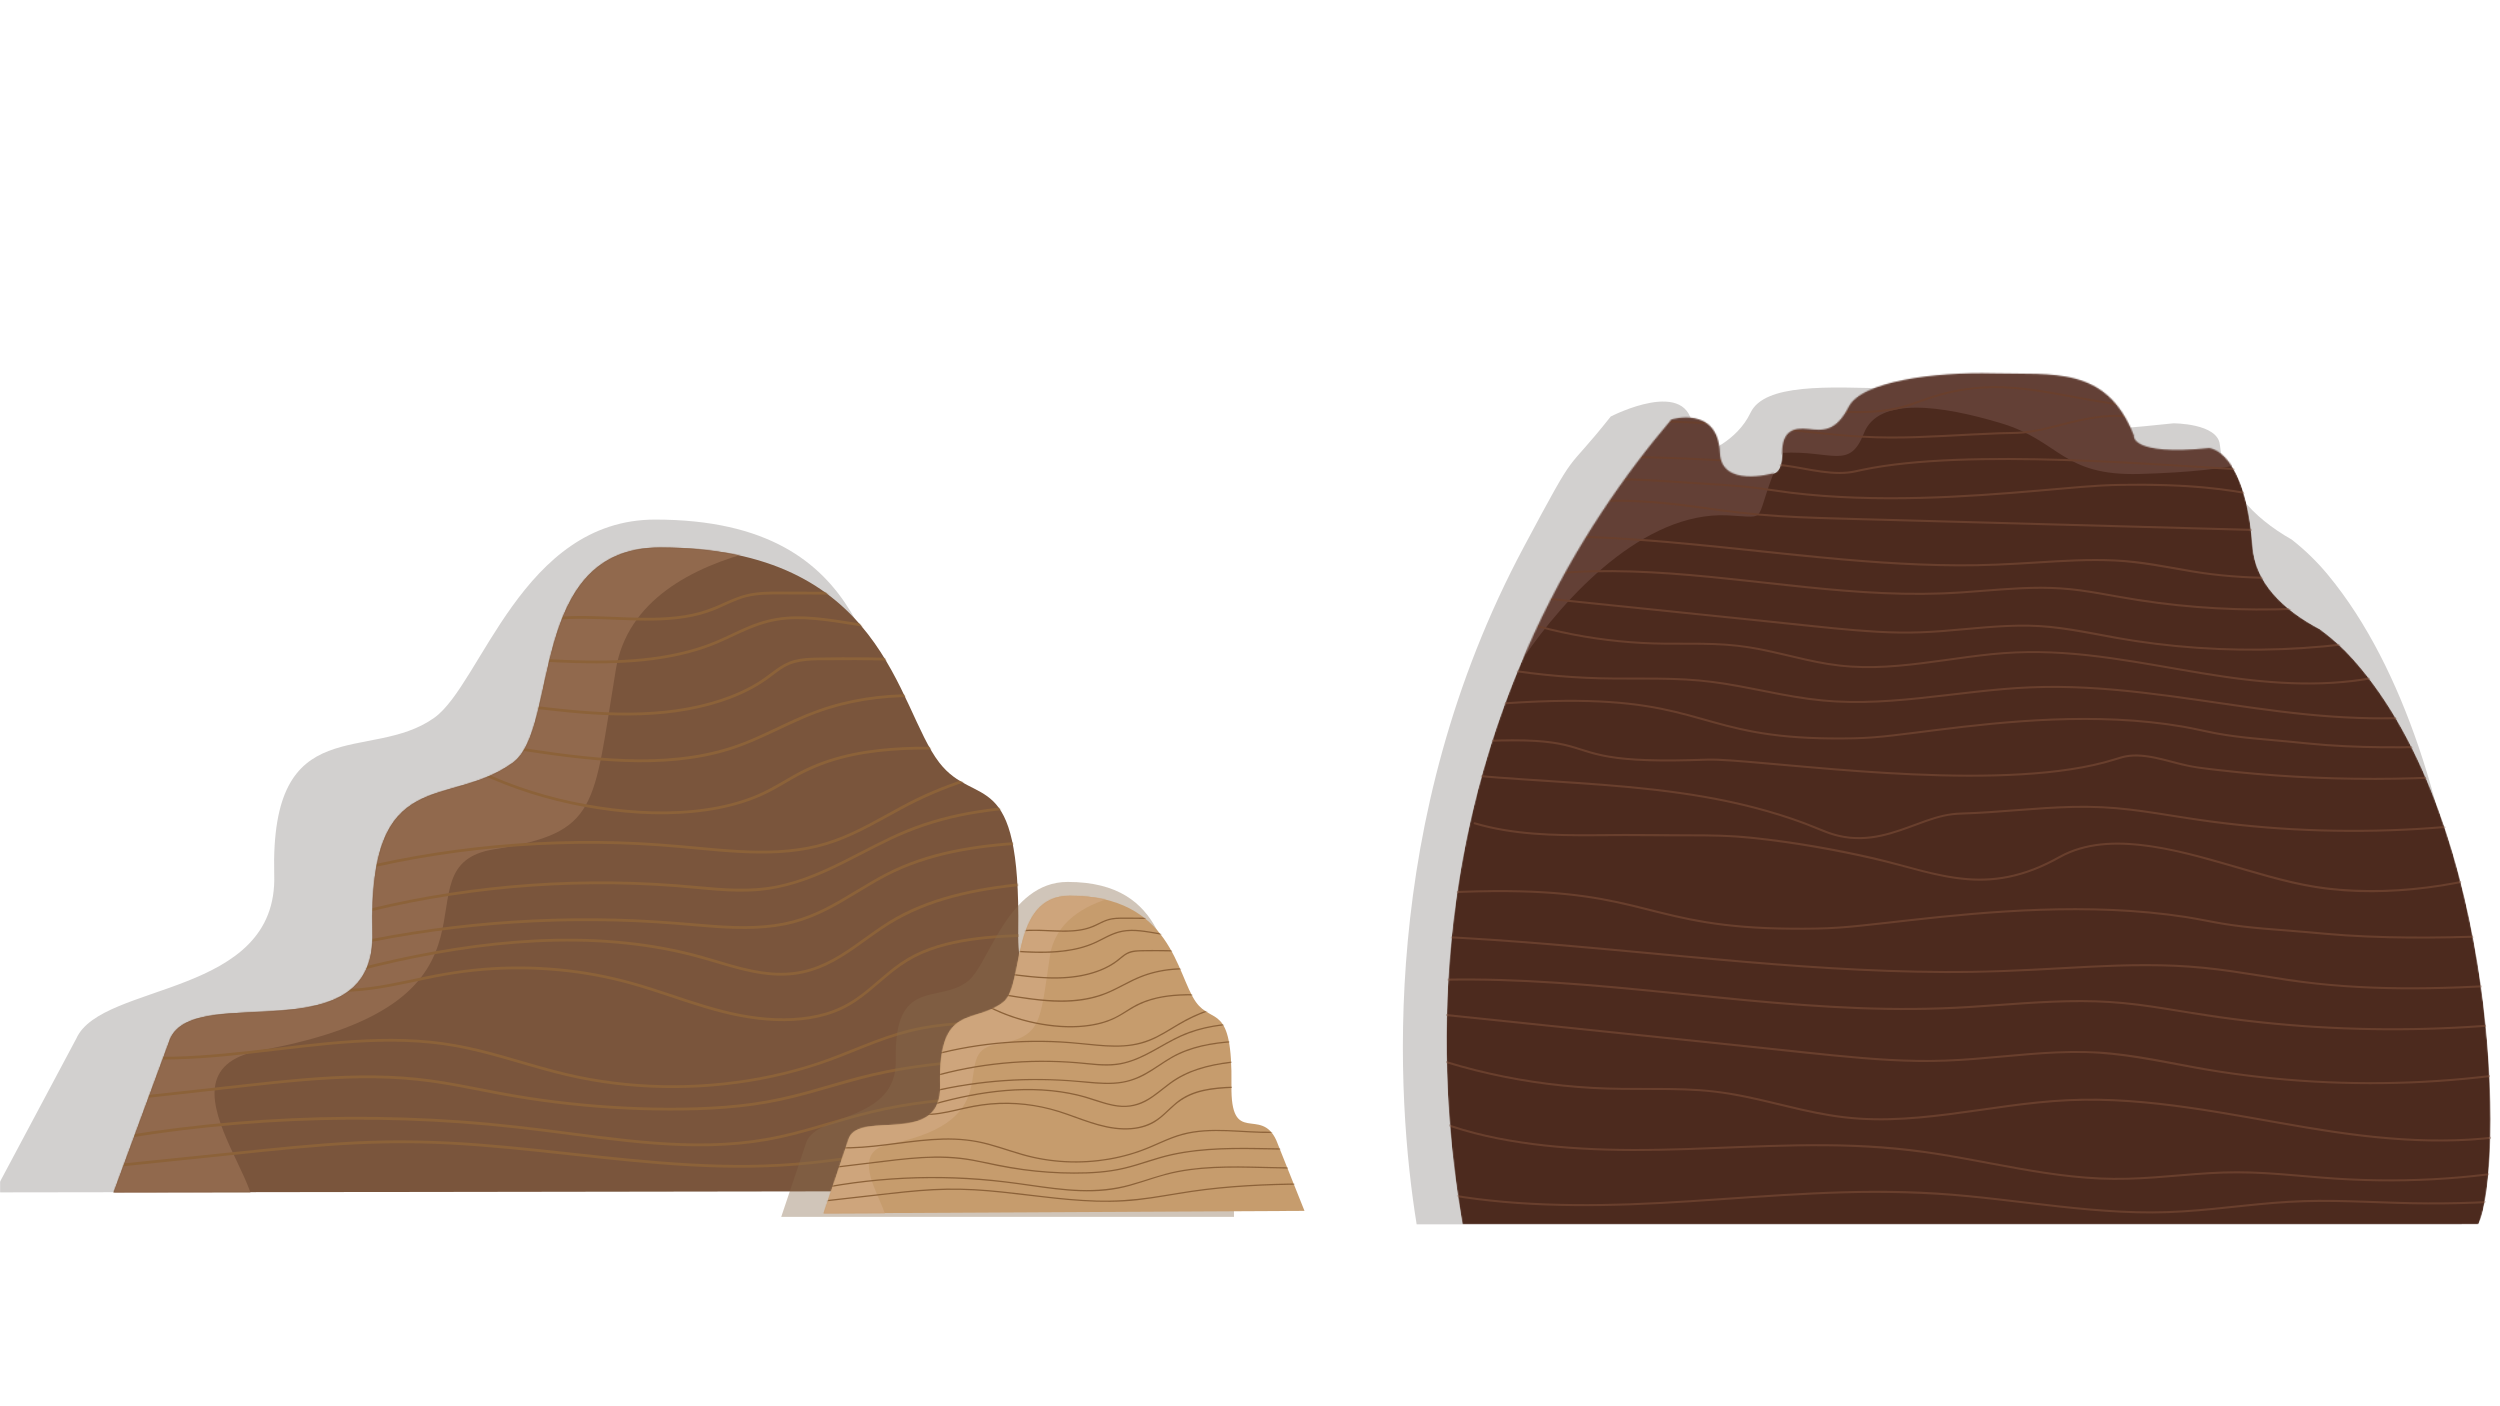 <svg width="1920" height="1080" viewBox="0 0 1920 1080" fill="none" xmlns="http://www.w3.org/2000/svg">
<mask id="mask0_987_6603" style="mask-type:luminance" maskUnits="userSpaceOnUse" x="0" y="0" width="1920" height="1080">
<path d="M1920 0H0V1080H1920V0Z" fill="white"/>
</mask>
<g mask="url(#mask0_987_6603)">
<path opacity="0.2" d="M1890.52 940.3C1912.03 891.19 1907.89 586.77 1787.94 441.57C1779.96 431.91 1770.74 422.79 1760.09 414.43C1729.25 396.92 1708.03 372.96 1704.83 341.47C1703.15 325.02 1669.12 325.11 1669.12 325.11C1603.66 332.13 1590.57 330.54 1590.57 330.54C1567.96 268.76 1501.22 299.88 1452.43 298.48C1403.63 297.08 1355.12 294.5 1344.41 316.97C1333.7 339.44 1309.68 347.59 1309.68 347.59C1309.68 347.59 1301.21 361.09 1300.02 330.2C1298.4 288.12 1237.04 319.89 1237.04 319.89C1199.36 367.49 1214.14 337.95 1170.22 420.2C1058.12 630.12 1072.3 843.24 1087.99 940.31H1890.52V940.3Z" fill="#1E1813"/>
<mask id="mask1_987_6603" style="mask-type:luminance" maskUnits="userSpaceOnUse" x="1110" y="286" width="803" height="655">
<path d="M1903.37 940.3C1923.46 897.61 1919.59 633 1807.57 506.79C1800.12 498.39 1791.51 490.47 1781.56 483.2C1752.76 467.98 1732 447.231 1729.95 419.781C1724.39 345.331 1696.6 344.11 1696.6 344.11C1635.46 350.21 1638.8 334.35 1638.8 334.35C1617.68 280.65 1576.55 287.971 1530.98 286.751C1485.41 285.531 1429.83 292.85 1419.82 312.38C1409.82 331.91 1399.81 330.69 1388.7 329.47C1377.58 328.25 1368.69 330.691 1368.69 347.781C1368.69 364.871 1360.91 363.65 1360.91 363.65C1360.91 363.65 1322.01 374.631 1320.89 347.781C1319.38 311.201 1283.63 322.15 1283.63 322.15C1248.44 363.53 1210.1 417.76 1178.42 485.99C1090.26 675.87 1108.59 855.93 1123.24 940.31H1903.37V940.3Z" fill="white"/>
</mask>
<g mask="url(#mask1_987_6603)">
<path d="M1903.37 940.3C1923.46 897.61 1919.59 633 1807.57 506.79C1800.12 498.39 1791.51 490.47 1781.56 483.2C1752.76 467.98 1732 447.231 1729.95 419.781C1724.39 345.331 1696.6 344.11 1696.6 344.11C1635.46 350.21 1638.8 334.35 1638.8 334.35C1617.68 280.65 1576.55 287.971 1530.98 286.751C1485.41 285.531 1429.83 292.85 1419.82 312.38C1409.82 331.91 1399.81 330.69 1388.7 329.47C1377.58 328.25 1368.69 330.691 1368.69 347.781C1368.69 364.871 1360.91 363.65 1360.91 363.65C1360.91 363.65 1322.01 374.631 1320.89 347.781C1319.38 311.201 1283.63 322.15 1283.63 322.15C1248.44 363.53 1210.1 417.76 1178.42 485.99C1090.26 675.87 1108.59 855.93 1123.24 940.31H1903.37V940.3Z" fill="#4C2A1E"/>
<path d="M1169.58 505.83C1202.19 457.93 1262.58 392.95 1326.5 395.79C1362.09 397.37 1343.7 403.49 1368.68 347.78C1407.31 345.82 1420.38 361.13 1431.48 332.76C1442.58 304.39 1490.8 311.28 1536.59 324.97C1582.38 338.65 1583.5 365.63 1643.12 364.01C1723.92 361.82 1738.29 350.83 1738.29 350.83L1566.51 259.75L1428.44 276.37L1377.1 310.38L1334.08 336.97L1278.47 293.91L1217.99 350.83L1169.56 505.83H1169.58Z" fill="#634036"/>
<path d="M1156.76 474.23C1179.03 482.03 1202.08 487.58 1225.42 491C1237.22 492.73 1249.09 493.919 1261 494.559C1273.21 495.219 1285.44 495.15 1297.66 495.15C1309.96 495.15 1322.3 495.3 1334.53 496.7C1346.76 498.1 1358.14 500.68 1369.79 503.42C1381.44 506.16 1392.83 508.959 1404.54 510.809C1416.25 512.659 1428.15 513.349 1440.04 513.069C1464.27 512.499 1488.22 508.37 1512.21 505.24C1524.3 503.66 1536.43 502.319 1548.62 501.789C1560.83 501.259 1573.06 501.53 1585.24 502.37C1609.53 504.03 1633.6 507.929 1657.58 512.059C1680.73 516.049 1703.87 520.34 1727.23 522.96C1748.81 525.38 1770.63 526.479 1792.32 525.09C1814.01 523.7 1833.69 520.169 1853.01 512.569C1857.51 510.799 1861.92 508.81 1866.21 506.61C1867.11 506.15 1866.32 504.78 1865.41 505.25C1847.07 514.67 1826.8 519.79 1806.4 522.23C1784.98 524.79 1763.28 524.539 1741.8 522.799C1718.92 520.949 1696.28 517.18 1673.68 513.27C1649.86 509.15 1626.05 504.85 1602 502.28C1577.95 499.71 1553.63 499.2 1529.42 501.65C1505.21 504.1 1481.52 508.529 1457.41 510.549C1445.39 511.559 1433.29 511.95 1421.24 511.15C1409.19 510.35 1397.71 508.22 1386.13 505.63C1374.58 503.04 1363.11 500.069 1351.49 497.809C1339.87 495.549 1327.97 494.26 1316.04 493.85C1304.11 493.44 1291.19 493.699 1278.77 493.569C1266.35 493.439 1254.9 492.82 1243.01 491.62C1219.44 489.25 1196.07 484.72 1173.36 477.97C1167.93 476.35 1162.53 474.61 1157.18 472.73C1156.22 472.39 1155.81 473.92 1156.76 474.25V474.23Z" fill="#693F2D"/>
<path d="M1094.12 501.02C1120.79 508.85 1148.12 514.34 1175.69 517.75C1189.79 519.5 1203.97 520.69 1218.16 521.34C1232.35 521.99 1247.16 521.94 1261.67 521.94C1276.18 521.94 1290.99 522.07 1305.58 523.44C1319.81 524.77 1333.88 527.38 1347.89 530.14C1361.9 532.9 1375.45 535.69 1389.39 537.56C1403.44 539.45 1417.6 540.13 1431.77 539.86C1460.52 539.31 1489.03 535.21 1517.56 532.08C1531.94 530.5 1546.35 529.15 1560.81 528.6C1575.24 528.05 1589.69 528.29 1604.11 529.09C1632.94 530.69 1661.59 534.53 1690.16 538.65C1717.85 542.64 1745.52 546.97 1773.38 549.63C1799.28 552.11 1825.37 553.25 1851.37 551.91C1876.11 550.63 1900.98 547.13 1924.56 539.34C1929.87 537.59 1935.1 535.6 1940.23 533.39C1941.16 532.99 1940.36 531.63 1939.43 532.03C1917 541.7 1892.75 546.66 1868.53 549.05C1842.73 551.6 1816.69 551.3 1790.86 549.5C1763.53 547.6 1736.4 543.79 1709.31 539.85C1680.93 535.72 1652.54 531.46 1623.95 528.95C1609.6 527.69 1595.21 526.88 1580.81 526.75C1566.41 526.62 1551.97 527.27 1537.59 528.51C1509.07 530.97 1480.74 535.38 1452.18 537.36C1438.04 538.34 1423.84 538.71 1409.68 537.93C1395.52 537.15 1381.34 534.98 1367.33 532.34C1353.32 529.7 1339.82 526.77 1325.96 524.52C1311.83 522.23 1297.64 520.98 1283.33 520.6C1268.72 520.2 1254.1 520.47 1239.48 520.34C1224.86 520.21 1210.86 519.57 1196.59 518.36C1168.61 515.98 1140.8 511.48 1113.55 504.67C1107.17 503.08 1100.83 501.35 1094.52 499.5C1093.54 499.21 1093.13 500.74 1094.1 501.02H1094.12Z" fill="#693F2D"/>
<path d="M1155.76 457.21C1178.27 459.53 1200.79 461.85 1223.3 464.18C1245.81 466.51 1268.33 468.82 1290.84 471.15C1313.35 473.47 1335.87 475.79 1358.38 478.12C1380.89 480.45 1403.21 483 1425.67 484.85C1436.77 485.76 1447.9 486.43 1459.04 486.58C1470.2 486.73 1481.34 486.24 1492.47 485.38C1514.56 483.67 1536.63 480.81 1558.83 481.3C1580.9 481.79 1602.43 486.55 1624.06 490.43C1645.69 494.31 1666.71 496.87 1688.21 498.34C1709.91 499.82 1731.7 500.13 1753.43 499.27C1775.01 498.42 1796.54 496.41 1817.9 493.23C1823.07 492.46 1828.23 491.62 1833.38 490.71C1834.38 490.53 1833.96 489.01 1832.96 489.19C1811.56 492.97 1789.96 495.54 1768.28 496.93C1746.65 498.32 1724.95 498.54 1703.29 497.61C1681.63 496.68 1660.01 494.58 1638.58 491.27C1617.08 487.95 1595.84 482.78 1574.16 480.65C1552.48 478.52 1530.06 480.47 1508.09 482.46C1497.03 483.46 1485.96 484.44 1474.86 484.84C1463.76 485.24 1452.58 485 1441.47 484.38C1419.01 483.13 1396.64 480.5 1374.27 478.19C1351.84 475.88 1329.41 473.56 1306.98 471.25C1284.55 468.94 1262.12 466.62 1239.69 464.31C1217.18 461.99 1194.66 459.67 1172.15 457.34L1155.76 455.65C1154.75 455.55 1154.76 457.13 1155.76 457.23V457.21Z" fill="#693F2D"/>
<path d="M1194.31 441.13C1214.04 439.39 1233.87 439.08 1253.66 439.71C1273.5 440.34 1293.3 441.899 1313.05 443.819C1332.88 445.749 1352.67 448.05 1372.48 450.18C1392.27 452.31 1412.09 454.27 1431.96 455.52C1451.78 456.76 1471.65 457.289 1491.5 456.549C1511.35 455.809 1532.12 453.449 1552.48 452.549C1562.64 452.099 1572.83 452.02 1582.98 452.69C1593.18 453.37 1603.3 454.91 1613.36 456.67C1623.28 458.4 1633.17 460.269 1643.12 461.789C1652.92 463.289 1662.76 464.55 1672.63 465.58C1692.6 467.65 1712.66 468.75 1732.74 468.87C1752.82 468.99 1772.9 468.139 1792.9 466.299C1797.73 465.859 1802.55 465.349 1807.37 464.799C1808.37 464.679 1808.38 463.1 1807.37 463.22C1787.44 465.52 1767.39 466.86 1747.33 467.21C1727.27 467.56 1707.16 466.94 1687.14 465.34C1667.07 463.74 1647.1 461.089 1627.28 457.559C1617.42 455.799 1607.57 453.94 1597.64 452.61C1587.71 451.28 1577.43 450.62 1567.26 450.62C1546.84 450.62 1526.52 452.87 1506.16 454.21C1485.8 455.55 1466.3 455.58 1446.37 454.71C1426.44 453.84 1406.67 452.13 1386.88 450.11C1367.09 448.09 1347.26 445.77 1327.44 443.7C1307.62 441.63 1287.89 439.79 1268.04 438.74C1248.19 437.69 1228.45 437.44 1208.68 438.52C1203.89 438.78 1199.1 439.119 1194.32 439.549C1193.32 439.639 1193.31 441.22 1194.32 441.13H1194.31Z" fill="#693F2D"/>
<path d="M1205.41 412.84C1225.41 413.22 1245.38 414.31 1265.32 415.83C1285.27 417.35 1305.18 419.28 1325.08 421.34C1344.98 423.39 1364.87 425.57 1384.77 427.56C1404.56 429.54 1424.38 431.35 1444.23 432.69C1464.13 434.03 1484.07 434.89 1504.01 434.97C1524.12 435.05 1544.17 434.07 1564.23 432.79C1584.38 431.51 1604.59 430.26 1624.78 431.27C1644.84 432.28 1664.4 436.46 1684.17 439.71C1703.81 442.94 1723.65 444.42 1743.55 444.6C1763.61 444.79 1783.67 443.76 1803.67 442.3C1808.54 441.94 1813.42 441.56 1818.29 441.16C1819.3 441.08 1819.3 439.5 1818.29 439.58C1798.3 441.21 1778.27 442.59 1758.21 442.95C1738.23 443.31 1718.2 442.65 1698.35 440.19C1678.54 437.73 1659.07 433.03 1639.22 430.83C1619.23 428.62 1599.07 429.18 1579.02 430.3C1558.97 431.42 1538.78 432.98 1518.61 433.29C1498.44 433.6 1478.71 433.07 1458.8 431.98C1438.86 430.89 1418.96 429.25 1399.09 427.36C1379.22 425.47 1359.46 423.34 1339.65 421.26C1319.75 419.16 1299.85 417.12 1279.91 415.41C1259.99 413.71 1240.03 412.35 1220.04 411.64C1215.16 411.47 1210.29 411.33 1205.41 411.24C1204.39 411.22 1204.39 412.8 1205.41 412.82V412.84Z" fill="#693F2D"/>
<path d="M1200.7 386.93C1220.84 385.2 1241.09 384.87 1261.27 385.94C1281.44 387.02 1301.36 389.93 1321.35 392.66C1341.34 395.39 1361.46 397.09 1381.64 397.99C1401.92 398.9 1422.22 399.31 1442.51 399.87C1462.8 400.43 1483.28 400.99 1503.67 401.55C1524.06 402.11 1544.44 402.67 1564.83 403.23C1585.22 403.79 1605.6 404.35 1625.99 404.91C1646.46 405.47 1666.93 406.04 1687.4 406.6C1707.79 407.16 1728.17 407.72 1748.56 408.28C1768.95 408.84 1789.33 409.4 1809.72 409.96C1814.71 410.1 1819.71 410.23 1824.7 410.37C1825.72 410.4 1825.72 408.82 1824.7 408.79C1804.23 408.23 1783.76 407.66 1763.29 407.1C1742.82 406.54 1722.68 405.98 1702.38 405.42C1681.91 404.86 1661.44 404.29 1640.97 403.73C1620.58 403.17 1600.2 402.61 1579.81 402.05C1559.42 401.49 1539.04 400.93 1518.65 400.37C1498.26 399.81 1477.88 399.25 1457.49 398.69C1437.16 398.13 1416.82 397.65 1396.5 396.97C1376.18 396.29 1355.93 395.26 1335.77 392.91C1315.74 390.57 1295.86 387.1 1275.77 385.35C1255.72 383.6 1235.55 383.26 1215.45 384.3C1210.53 384.56 1205.62 384.9 1200.71 385.32C1199.71 385.41 1199.7 386.99 1200.71 386.9L1200.7 386.93Z" fill="#693F2D"/>
<path d="M1132.29 633.04C1161.98 641.84 1193.26 642.38 1223.99 642.23C1240.02 642.15 1256.03 642.01 1272.06 642.24C1288.5 642.48 1304.94 642.08 1321.37 642.61C1337.72 643.14 1353.98 645 1370.17 647.29C1386.08 649.54 1401.92 652.32 1417.67 655.5C1431.51 658.29 1445.23 661.44 1458.87 665.09C1470.49 668.2 1482.1 671.45 1493.93 673.67C1505.43 675.83 1517.15 676.94 1528.84 676.08C1541.95 675.12 1554.71 671.71 1566.78 666.54C1570.33 665.02 1573.82 663.35 1577.24 661.57C1580.17 660.04 1583.01 658.35 1585.98 656.91C1590.83 654.57 1595.94 652.79 1601.16 651.5C1612.04 648.82 1623.35 648.3 1634.5 648.93C1659.41 650.34 1683.8 657.08 1707.68 663.91C1731.56 670.74 1754.59 678.24 1778.75 682.06C1807.4 686.58 1837 685.94 1865.69 682.18C1894.48 678.41 1922.86 671.32 1950.04 661.12C1956.15 658.83 1962.2 656.37 1968.18 653.76C1969.11 653.35 1968.31 651.99 1967.38 652.4C1941.13 663.87 1913.48 672.23 1885.32 677.48C1856.06 682.93 1826.04 685 1796.34 682.53C1784.01 681.51 1771.89 679.5 1759.85 676.67C1747.81 673.84 1736.12 670.49 1724.34 667.09C1700.07 660.07 1675.71 652.59 1650.64 649C1628.9 645.9 1605.69 645.75 1585.46 655.4C1582.53 656.8 1579.73 658.46 1576.86 659.97C1573.43 661.77 1569.94 663.45 1566.38 664.99C1559.93 667.78 1553.25 670.07 1546.41 671.72C1534.62 674.57 1522.47 675.36 1510.4 674.36C1486.08 672.35 1462.82 663.93 1439.18 658.47C1408.27 651.34 1376.86 645.95 1345.32 642.64C1329 640.92 1312.62 640.72 1296.23 640.73C1279.84 640.74 1264.02 640.4 1247.91 640.47C1216.63 640.6 1184.97 641.87 1154.01 636.47C1146.82 635.21 1139.7 633.58 1132.7 631.51C1131.72 631.22 1131.31 632.74 1132.28 633.03L1132.29 633.04Z" fill="#693F2D"/>
<path d="M1131.07 596.38C1158 598.73 1184.99 600.27 1211.95 602.14C1238.91 604.01 1264.7 606.14 1290.88 609.9C1316.84 613.63 1342.61 618.96 1367.64 626.88C1374 628.89 1380.31 631.06 1386.56 633.41C1392.81 635.76 1398.8 638.55 1405.07 640.71C1415.47 644.29 1426.51 645.27 1437.4 643.84C1447.36 642.53 1456.93 639.42 1466.34 635.99C1475.11 632.8 1483.83 629.25 1492.96 627.18C1497.62 626.12 1502.23 625.71 1506.99 625.57C1514.21 625.35 1521.43 624.96 1528.64 624.48C1543.05 623.52 1557.44 622.23 1571.86 621.35C1586.24 620.48 1600.67 620.03 1615.07 620.76C1629.47 621.49 1643.75 623.43 1657.97 625.64C1671.85 627.79 1685.7 630.11 1699.62 631.94C1713.51 633.76 1727.45 635.22 1741.41 636.32C1769.45 638.53 1797.61 639.31 1825.73 638.69C1853.76 638.07 1881.76 636.06 1909.59 632.6C1916.26 631.77 1922.92 630.85 1929.57 629.86C1930.57 629.71 1930.15 628.19 1929.15 628.34C1901.34 632.51 1873.3 635.19 1845.21 636.46C1817.01 637.74 1788.75 637.59 1760.57 636.03C1732.6 634.48 1704.76 631.44 1677.09 627.08C1663.1 624.88 1649.14 622.51 1635.07 620.89C1620.75 619.24 1606.4 618.59 1591.99 618.91C1563.27 619.54 1534.72 623.23 1506.01 624.02C1496.77 624.28 1488.06 626.55 1479.36 629.58C1470.11 632.8 1461.03 636.54 1451.6 639.23C1441.55 642.09 1431.12 643.65 1420.67 642.58C1414.8 641.98 1409.03 640.56 1403.51 638.48C1397.25 636.12 1391.13 633.41 1384.85 631.1C1360.25 622.04 1334.73 615.68 1308.92 611.18C1283.12 606.69 1257.03 604.01 1230.93 601.96C1204.32 599.87 1177.67 598.42 1151.05 596.42C1144.39 595.92 1137.73 595.39 1131.07 594.8C1130.06 594.71 1130.06 596.29 1131.07 596.38Z" fill="#693F2D"/>
<path d="M1116.74 571.21C1132.72 570.12 1148.76 569.27 1164.78 569.38C1174.17 569.44 1183.61 569.81 1192.91 571.2C1198.73 572.07 1204.43 573.44 1210.05 575.16C1215.14 576.72 1220.18 578.44 1225.35 579.76C1232.63 581.61 1240.06 582.74 1247.53 583.46C1260.16 584.69 1272.89 584.9 1285.57 584.81C1294.12 584.75 1302.65 584.45 1311.19 584.2C1313.83 584.12 1316.48 584.18 1319.11 584.28C1326.74 584.56 1334.35 585.16 1341.95 585.79C1352.09 586.62 1362.23 587.55 1372.37 588.46C1384.47 589.55 1396.57 590.61 1408.67 591.59C1421.98 592.66 1435.31 593.63 1448.64 594.42C1462.64 595.25 1476.64 595.88 1490.66 596.23C1504.65 596.58 1518.65 596.64 1532.64 596.28C1545.94 595.93 1559.24 595.2 1572.48 593.85C1584.57 592.61 1596.64 590.87 1608.51 588.21C1613.89 587 1619.24 585.61 1624.5 583.95C1628.08 582.82 1631.57 581.68 1635.32 581.27C1639.62 580.8 1643.98 581 1648.26 581.56C1657.45 582.76 1666.34 585.56 1675.31 587.76C1684.46 590 1693.76 591.05 1703.1 592.13C1723.22 594.46 1743.41 596.19 1763.64 597.32C1783.96 598.46 1804.31 599.01 1824.66 598.97C1844.93 598.93 1865.19 598.3 1885.42 597.08C1895.22 596.49 1905.01 595.76 1914.79 594.89C1915.79 594.8 1915.8 593.22 1914.79 593.31C1894.56 595.11 1874.28 596.31 1853.97 596.92C1833.62 597.53 1813.25 597.55 1792.89 596.97C1772.66 596.4 1752.46 595.25 1732.3 593.5C1722.23 592.63 1712.17 591.61 1702.13 590.43C1697.14 589.85 1692.13 589.29 1687.16 588.56C1682.66 587.9 1678.21 586.87 1673.8 585.75C1665.06 583.54 1656.38 580.94 1647.4 579.87C1643.11 579.36 1638.77 579.24 1634.48 579.79C1630.87 580.25 1627.51 581.34 1624.07 582.43C1613.16 585.87 1601.92 588.21 1590.63 589.96C1577.9 591.93 1565.06 593.13 1552.2 593.89C1538.46 594.7 1524.69 594.99 1510.93 594.95C1497.17 594.91 1482.87 594.52 1468.86 593.9C1455.09 593.29 1441.33 592.45 1427.58 591.47C1414.83 590.56 1402.08 589.51 1389.34 588.4C1378.15 587.43 1366.96 586.4 1355.78 585.41C1346.86 584.62 1337.93 583.84 1328.99 583.24C1323 582.84 1316.98 582.45 1310.97 582.63C1295.11 583.13 1279.26 583.55 1263.4 582.93C1253.83 582.56 1244.23 581.85 1234.78 580.18C1228.85 579.13 1223.05 577.61 1217.31 575.81C1212.27 574.23 1207.25 572.56 1202.1 571.35C1194.92 569.67 1187.57 568.79 1180.21 568.31C1167.83 567.5 1155.4 567.72 1143.01 568.19C1134.24 568.53 1125.47 569.03 1116.71 569.63C1115.7 569.7 1115.69 571.28 1116.71 571.21H1116.74Z" fill="#693F2D"/>
<path d="M1131.2 542.921C1147.94 541.391 1164.7 540.181 1181.5 539.521C1194.62 539.011 1207.76 538.831 1220.89 539.221C1231.19 539.521 1241.48 540.18 1251.72 541.34C1259.97 542.28 1268.19 543.571 1276.33 545.231C1283.27 546.641 1290.15 548.331 1296.99 550.171C1303.43 551.901 1309.83 553.76 1316.26 555.54C1322.69 557.32 1329.63 559.14 1336.38 560.65C1344.1 562.37 1351.88 563.76 1359.71 564.83C1369.28 566.13 1378.9 566.95 1388.54 567.41C1400.77 568 1413.03 568.031 1425.27 567.731C1434.62 567.491 1443.88 566.71 1453.16 565.65C1464.68 564.33 1476.18 562.8 1487.69 561.37C1501.65 559.63 1515.63 557.99 1529.64 556.64C1545.28 555.14 1560.95 553.99 1576.65 553.39C1593.26 552.75 1609.9 552.711 1626.5 553.521C1643.48 554.341 1660.43 556.051 1677.18 558.981C1685.79 560.491 1694.27 562.611 1702.87 564.171C1712.09 565.851 1721.41 566.95 1730.74 567.87C1740.07 568.79 1749.47 569.511 1758.83 570.421C1768.3 571.341 1777.74 572.38 1787.24 573.05C1806.15 574.38 1825.11 574.831 1844.06 574.701C1863.17 574.571 1882.26 573.86 1901.34 572.87C1910.58 572.39 1919.81 571.841 1929.04 571.261C1930.05 571.201 1930.06 569.621 1929.04 569.681C1909.99 570.871 1890.93 571.93 1871.85 572.55C1852.77 573.17 1833.69 573.36 1814.61 572.81C1805.15 572.54 1795.7 572.08 1786.27 571.4C1776.84 570.72 1767.34 569.661 1757.87 568.751C1739.01 566.941 1720.03 565.85 1701.39 562.3C1692.87 560.68 1684.45 558.621 1675.89 557.171C1667.33 555.721 1659.36 554.66 1651.04 553.8C1634.29 552.06 1617.45 551.34 1600.61 551.35C1584.37 551.35 1568.14 552.041 1551.94 553.201C1537.01 554.271 1522.12 555.741 1507.26 557.451C1494.42 558.921 1481.61 560.581 1468.78 562.191C1458.79 563.451 1448.78 564.731 1438.74 565.531C1427.55 566.421 1416.27 566.45 1405.05 566.33C1394.3 566.21 1383.54 565.751 1372.83 564.761C1364.22 563.971 1355.65 562.821 1347.15 561.261C1339.98 559.941 1332.87 558.331 1325.82 556.501C1319.33 554.821 1312.89 552.981 1306.45 551.171C1299.89 549.321 1293.31 547.521 1286.68 545.931C1279.24 544.151 1271.73 542.641 1264.17 541.461C1255.04 540.031 1245.84 539.051 1236.62 538.421C1225.04 537.631 1213.42 537.381 1201.81 537.471C1186.89 537.591 1171.98 538.271 1157.1 539.281C1148.46 539.871 1139.82 540.57 1131.2 541.36C1130.2 541.45 1130.19 543.031 1131.2 542.941V542.921Z" fill="#693F2D"/>
<path d="M1930.4 898.299C1902.84 902.789 1874.94 905.129 1847.03 905.649C1832.76 905.909 1818.48 905.689 1804.22 904.999C1789.96 904.309 1775.26 902.959 1760.8 901.749C1746.34 900.539 1732.21 899.51 1717.87 899.52C1703.68 899.54 1689.52 900.619 1675.38 901.789C1661.45 902.949 1647.51 904.17 1633.53 904.52C1619.55 904.869 1605.36 904.149 1591.35 902.659C1563.49 899.699 1536.05 893.899 1508.51 888.929C1494.8 886.449 1481.06 884.179 1467.23 882.519C1452.83 880.799 1438.35 879.759 1423.86 879.219C1394.97 878.139 1366.05 878.999 1337.18 880.109C1309.39 881.179 1281.59 882.519 1253.76 882.419C1228.23 882.329 1202.66 881.119 1177.33 877.849C1153.3 874.749 1129.31 869.799 1106.59 861.259C1101.42 859.319 1096.34 857.179 1091.35 854.819C1090.44 854.389 1089.63 855.749 1090.55 856.179C1111.88 866.259 1134.89 872.419 1158.06 876.499C1183.14 880.919 1208.61 882.939 1234.05 883.669C1261.09 884.449 1288.13 883.589 1315.15 882.539C1344.1 881.419 1373.07 880.099 1402.05 880.319C1431.09 880.529 1459.99 882.549 1488.68 887.119C1516.36 891.539 1543.77 897.589 1571.5 901.689C1585.18 903.709 1598.94 905.259 1612.75 905.879C1626.56 906.499 1641.1 905.989 1655.25 904.969C1669.32 903.959 1683.37 902.539 1697.45 901.729C1711.53 900.919 1726.16 900.959 1740.52 901.809C1755.04 902.669 1769.52 904.129 1784.02 905.259C1798.4 906.379 1812.81 907.079 1827.24 907.259C1855.29 907.619 1883.39 906.149 1911.23 902.629C1917.77 901.799 1924.29 900.859 1930.8 899.799C1931.8 899.639 1931.38 898.12 1930.38 898.28L1930.4 898.299Z" fill="#693F2D"/>
<path d="M2003.57 912.21C1973.27 917.46 1942.64 920.72 1911.94 922.3C1896.1 923.12 1880.24 923.49 1864.38 923.42C1848.52 923.35 1832.45 922.71 1816.48 922.16C1800.51 921.61 1784.66 921.17 1768.76 921.69C1753.16 922.2 1737.62 923.7 1722.1 925.33C1706.58 926.96 1691.23 928.67 1675.73 929.61C1660.03 930.55 1644.3 930.53 1628.59 929.75C1597.13 928.19 1565.91 923.89 1534.64 920.32C1518.93 918.52 1503.19 916.9 1487.41 915.89C1471.63 914.88 1455.46 914.47 1439.48 914.52C1407.71 914.62 1375.97 916.5 1344.28 918.64C1313.5 920.71 1282.72 923.08 1251.88 924.14C1223 925.13 1194.05 925.07 1165.21 923.04C1137.94 921.13 1110.62 917.52 1084.2 910.34C1078.31 908.74 1072.47 906.95 1066.7 904.95C1065.74 904.62 1065.32 906.14 1066.28 906.47C1091.42 915.2 1117.85 919.92 1144.25 922.76C1172.86 925.84 1201.7 926.63 1230.46 926.23C1260.7 925.81 1290.87 923.86 1321.03 921.8C1352.78 919.63 1384.53 917.34 1416.34 916.46C1448.22 915.58 1480.04 916.38 1511.79 919.45C1543.26 922.5 1574.56 927.09 1606.06 929.78C1621.78 931.12 1637.55 931.98 1653.33 931.92C1669 931.86 1684.62 930.72 1700.21 929.19C1715.63 927.67 1731.01 925.84 1746.45 924.59C1762.21 923.31 1777.98 922.88 1793.78 923.13C1809.75 923.38 1825.71 924.14 1841.67 924.61C1857.63 925.08 1873.86 925.15 1889.95 924.74C1920.92 923.95 1951.85 921.49 1982.52 917.13C1989.69 916.11 1996.84 914.98 2003.98 913.74C2004.98 913.57 2004.56 912.05 2003.56 912.22L2003.57 912.21Z" fill="#693F2D"/>
<path d="M1091.04 809.979C1119.22 820.049 1148.41 827.239 1177.99 831.679C1193.03 833.939 1208.17 835.489 1223.36 836.329C1238.55 837.169 1254.49 837.099 1270.06 837.099C1285.76 837.099 1301.51 837.299 1317.13 839.139C1332.32 840.929 1347.25 844.349 1362.1 847.919C1376.68 851.419 1391.24 855.059 1406.05 857.439C1421.13 859.869 1436.37 860.719 1451.64 860.319C1482.25 859.509 1512.49 854.189 1542.78 850.159C1558.15 848.109 1573.59 846.379 1589.09 845.699C1604.5 845.029 1619.95 845.379 1635.34 846.449C1666.37 848.619 1697.1 853.699 1727.7 859.079C1757.08 864.249 1786.43 869.799 1816.08 873.169C1843.35 876.279 1870.92 877.689 1898.34 875.909C1925.76 874.129 1950.98 869.539 1975.5 859.699C1981.22 857.409 1986.82 854.829 1992.27 851.969C1993.17 851.499 1992.37 850.129 1991.47 850.609C1968.19 862.829 1942.36 869.489 1916.37 872.659C1889.21 875.969 1861.69 875.649 1834.46 873.399C1805.44 871.009 1776.73 866.149 1748.07 861.079C1717.77 855.729 1687.48 850.139 1656.87 846.799C1641.57 845.129 1626.19 844.019 1610.8 843.799C1595.41 843.579 1580.01 844.359 1564.68 845.939C1534.02 849.079 1503.68 854.869 1472.95 857.499C1457.82 858.789 1442.59 859.299 1427.42 858.299C1412.25 857.299 1397.33 854.519 1382.53 851.149C1367.92 847.819 1353.42 843.989 1338.73 841.049C1323.67 838.039 1308.51 836.359 1293.16 835.839C1277.41 835.299 1261.65 835.659 1245.89 835.479C1230.63 835.309 1215.38 834.489 1200.2 832.919C1170.31 829.829 1140.69 823.959 1111.94 815.229C1105.05 813.139 1098.22 810.879 1091.44 808.459C1090.48 808.119 1090.07 809.639 1091.02 809.979H1091.04Z" fill="#693F2D"/>
<path d="M1083.54 777.53C1112.53 780.55 1141.52 783.56 1170.51 786.58C1199.5 789.6 1228.49 792.61 1257.48 795.63C1286.47 798.65 1315.13 801.63 1343.96 804.63C1372.8 807.63 1401.63 810.96 1430.53 813.36C1444.82 814.55 1459.15 815.41 1473.49 815.6C1487.85 815.79 1502.18 815.14 1516.49 814.02C1544.83 811.8 1573.16 808.1 1601.64 808.75C1630.12 809.4 1657.78 815.6 1685.65 820.63C1712.81 825.54 1740.23 828.93 1767.76 830.83C1795.29 832.73 1823.69 833.16 1851.65 832.05C1879.43 830.94 1907.15 828.33 1934.64 824.19C1941.22 823.2 1947.79 822.12 1954.34 820.95C1955.34 820.77 1954.92 819.25 1953.92 819.43C1926.43 824.33 1898.67 827.67 1870.8 829.47C1843.04 831.27 1815.18 831.56 1787.39 830.36C1759.45 829.15 1731.57 826.42 1703.93 822.12C1676.44 817.84 1649.3 811.18 1621.59 808.4C1593.21 805.56 1564.81 808.12 1536.52 810.7C1522.29 812 1508.04 813.28 1493.76 813.79C1479.48 814.3 1465.08 814 1450.77 813.2C1422.05 811.59 1393.44 808.2 1364.84 805.22C1336.24 802.24 1306.86 799.19 1277.87 796.17C1249.04 793.17 1220.22 790.17 1191.39 787.17C1162.56 784.17 1133.41 781.14 1104.42 778.12C1097.46 777.4 1090.5 776.67 1083.55 775.95C1082.54 775.84 1082.55 777.42 1083.55 777.53H1083.54Z" fill="#693F2D"/>
<path d="M1067.91 755.28C1096.11 753 1124.43 752.62 1152.71 753.46C1180.88 754.3 1209.01 756.32 1237.07 758.83C1265.23 761.34 1293.35 764.33 1321.49 767.09C1349.77 769.87 1378.09 772.41 1406.47 774.01C1434.85 775.61 1462.86 776.24 1491.05 775.24C1519.84 774.22 1548.51 771.19 1577.3 770.06C1591.75 769.49 1606.23 769.42 1620.66 770.34C1634.97 771.25 1649.18 773.25 1663.34 775.51C1677.33 777.74 1691.28 780.15 1705.31 782.11C1719.3 784.06 1733.33 785.71 1747.4 787.03C1775.66 789.7 1804.03 791.1 1832.41 791.25C1860.8 791.4 1889.2 790.31 1917.49 787.94C1924.42 787.36 1931.35 786.7 1938.27 785.97C1939.27 785.86 1939.28 784.28 1938.27 784.39C1909.9 787.39 1881.39 789.11 1852.86 789.56C1824.47 790.01 1796.05 789.21 1767.73 787.14C1739.41 785.07 1711.23 781.7 1683.21 777.15C1669.2 774.88 1655.21 772.45 1641.12 770.7C1627.03 768.95 1612.43 768.06 1598 768.04C1569.15 768.01 1540.42 770.88 1511.65 772.63C1483.38 774.35 1455.06 774.48 1426.76 773.38C1398.46 772.28 1370.21 770.06 1342 767.45C1313.76 764.83 1285.55 761.81 1257.32 759.11C1229.24 756.42 1201.12 754.03 1172.94 752.66C1144.76 751.29 1116.7 750.95 1088.61 752.34C1081.7 752.68 1074.79 753.13 1067.9 753.69C1066.89 753.77 1066.89 755.35 1067.9 755.27L1067.91 755.28Z" fill="#693F2D"/>
<path d="M1056.76 718.599C1086.01 719.089 1115.23 720.509 1144.41 722.469C1173.59 724.429 1202.72 726.939 1231.84 729.599C1260.95 732.259 1290.05 735.079 1319.17 737.669C1348.33 740.259 1377.52 742.619 1406.75 744.359C1435.87 746.089 1465.03 747.199 1494.21 747.299C1523.6 747.399 1552.91 746.109 1582.25 744.459C1611.68 742.799 1641.19 741.189 1670.67 742.509C1685.4 743.169 1700.03 744.719 1714.62 746.819C1729.02 748.899 1743.35 751.379 1757.74 753.479C1786.54 757.669 1815.57 759.569 1844.67 759.799C1873.77 760.029 1903.3 758.699 1932.55 756.809C1939.65 756.349 1946.74 755.859 1953.84 755.339C1954.85 755.269 1954.86 753.689 1953.84 753.759C1924.61 755.869 1895.34 757.659 1866.03 758.119C1836.83 758.589 1807.58 757.749 1778.54 754.569C1749.59 751.399 1721.04 745.299 1692.05 742.439C1662.63 739.539 1633.01 740.259 1603.53 741.729C1574.05 743.199 1544.73 745.189 1515.26 745.609C1486.08 746.019 1456.9 745.319 1427.76 743.919C1398.61 742.509 1369.49 740.389 1340.41 737.939C1311.29 735.489 1282.19 732.709 1253.09 729.999C1223.98 727.279 1194.85 724.629 1165.69 722.429C1136.53 720.219 1107.33 718.469 1078.1 717.549C1070.99 717.329 1063.88 717.149 1056.77 717.029C1055.75 717.009 1055.75 718.589 1056.77 718.609L1056.76 718.599Z" fill="#693F2D"/>
<path d="M1067.91 689.049C1086.69 687.519 1105.5 686.299 1124.34 685.649C1139 685.139 1153.68 684.969 1168.35 685.349C1179.86 685.649 1191.36 686.309 1202.81 687.469C1212.06 688.409 1221.27 689.699 1230.42 691.369C1238.2 692.789 1245.92 694.479 1253.61 696.329C1260.8 698.059 1267.96 699.919 1275.15 701.699C1282.34 703.479 1290.17 705.309 1297.75 706.819C1306.4 708.539 1315.11 709.919 1323.86 710.979C1334.58 712.279 1345.36 713.089 1356.15 713.549C1369.91 714.139 1383.69 714.159 1397.45 713.849C1407.84 713.609 1418.17 712.809 1428.51 711.749C1441.47 710.419 1454.4 708.889 1467.35 707.439C1482.98 705.699 1498.62 704.059 1514.29 702.729C1531.85 701.229 1549.45 700.089 1567.07 699.499C1585.64 698.869 1604.23 698.849 1622.8 699.669C1641.75 700.509 1660.67 702.219 1679.41 705.169C1689.12 706.699 1698.7 708.849 1708.4 710.399C1718.64 712.039 1728.95 713.129 1739.28 714.029C1749.61 714.929 1760.35 715.669 1770.88 716.589C1781.43 717.519 1791.95 718.539 1802.52 719.199C1823.68 720.519 1844.89 720.959 1866.09 720.819C1887.37 720.689 1908.64 719.979 1929.9 718.989C1940.22 718.509 1950.54 717.959 1960.85 717.389C1961.86 717.329 1961.87 715.749 1960.85 715.809C1939.54 716.999 1918.22 718.059 1896.89 718.679C1875.64 719.299 1854.38 719.489 1833.13 718.949C1822.59 718.679 1812.06 718.229 1801.54 717.559C1791.02 716.889 1780.45 715.839 1769.9 714.929C1748.79 713.099 1727.57 712.039 1706.65 708.529C1697.11 706.929 1687.66 704.849 1678.09 703.379C1668.79 701.959 1659.44 700.829 1650.07 699.949C1631.34 698.199 1612.52 697.469 1593.72 697.459C1575.5 697.459 1557.29 698.129 1539.1 699.289C1522.42 700.349 1505.76 701.819 1489.13 703.519C1474.76 704.989 1460.42 706.649 1446.07 708.259C1434.83 709.519 1423.58 710.809 1412.29 711.619C1399.8 712.519 1387.23 712.549 1374.72 712.439C1362.63 712.329 1350.54 711.869 1338.5 710.879C1328.88 710.089 1319.29 708.949 1309.76 707.389C1301.72 706.069 1293.74 704.459 1285.8 702.629C1278.55 700.959 1271.35 699.119 1264.14 697.299C1256.93 695.479 1249.45 693.649 1242.05 692.069C1233.73 690.289 1225.34 688.779 1216.91 687.599C1206.66 686.159 1196.35 685.169 1186.02 684.539C1173.01 683.739 1159.98 683.489 1146.95 683.589C1130.28 683.709 1113.61 684.389 1096.97 685.399C1087.28 685.989 1077.6 686.689 1067.92 687.479C1066.91 687.559 1066.91 689.139 1067.92 689.059L1067.91 689.049Z" fill="#693F2D"/>
<path d="M1920.75 326.5C1891.36 320.48 1861.17 320.06 1831.28 320.14C1815.66 320.18 1800.05 320.38 1784.43 320.18C1768.65 319.97 1752.86 320.21 1737.08 319.98C1705.93 319.53 1674.83 316.24 1643.97 312.15C1629.54 310.24 1615.12 308.15 1600.79 305.57C1588.71 303.39 1576.67 300.98 1564.52 299.18C1552.37 297.38 1540.87 296.33 1528.97 296.58C1515.96 296.85 1503.03 298.76 1490.47 302.16C1478.33 305.44 1466.9 310.86 1454.52 313.26C1443.39 315.42 1431.98 315.92 1420.67 315.59C1395.49 314.85 1370.56 310.15 1345.9 305.28C1321.24 300.41 1297.81 295.14 1273.4 292.53C1244.7 289.47 1215.54 289.96 1186.83 292.58C1158.74 295.15 1130.82 299.91 1103.51 306.96C1097.32 308.56 1091.15 310.28 1085.03 312.13C1084.06 312.42 1084.47 313.95 1085.45 313.65C1111.89 305.67 1139.05 300.01 1166.43 296.43C1195.59 292.62 1225.13 291.13 1254.51 292.66C1266.93 293.31 1279.26 294.61 1291.55 296.56C1303.84 298.51 1316 300.91 1328.18 303.34C1353.09 308.32 1378.05 313.6 1403.37 316.04C1425.48 318.17 1448.86 318.37 1470 310.66C1476.78 308.19 1483.5 305.7 1490.46 303.8C1497.02 302.01 1503.69 300.61 1510.42 299.65C1522.65 297.91 1535.05 297.76 1547.35 298.75C1559.35 299.72 1571.24 301.74 1583.08 303.91C1595.93 306.26 1608.75 308.66 1621.67 310.59C1652.13 315.13 1682.8 318.87 1713.55 320.74C1729.26 321.69 1745.01 321.67 1760.74 321.66C1776.47 321.65 1792.19 321.89 1807.92 321.83C1838.3 321.71 1868.85 320.98 1899.07 324.61C1906.19 325.47 1913.28 326.59 1920.31 328.03C1921.3 328.23 1921.73 326.71 1920.73 326.51L1920.75 326.5Z" fill="#693F2D"/>
<path d="M1921.97 351.83C1894.85 350.19 1867.7 349.13 1840.57 347.82C1814.29 346.55 1788.02 345.05 1761.83 342.45C1735.96 339.88 1710.18 336.21 1684.78 330.63C1678.37 329.22 1671.98 327.69 1665.63 326.03C1659.28 324.37 1653.28 322.41 1647.02 320.99C1635.72 318.42 1624.08 318.02 1612.59 319.35C1602.26 320.55 1592.16 323.06 1582.1 325.63C1572.7 328.03 1563.23 330.53 1553.54 331.35C1547.44 331.87 1541.27 331.75 1535.16 331.97C1528.08 332.22 1521 332.56 1513.92 332.93C1499.95 333.65 1485.99 334.47 1472.01 334.91C1458.04 335.35 1444.05 335.39 1430.09 334.62C1416.13 333.85 1402.52 332.43 1388.78 330.93C1361.71 327.96 1334.65 325.4 1307.45 324.01C1280.25 322.62 1252.67 322.16 1225.27 322.62C1197.84 323.08 1170.43 324.47 1143.1 326.83C1136.63 327.39 1130.16 328 1123.69 328.67C1122.69 328.77 1122.68 330.35 1123.69 330.25C1150.87 327.44 1178.14 325.6 1205.45 324.69C1232.85 323.78 1260.29 323.79 1287.69 324.74C1314.84 325.68 1341.97 327.52 1368.99 330.35C1396.01 333.18 1424.03 336.73 1451.8 336.81C1479.87 336.89 1507.87 334.5 1535.91 333.52C1541.94 333.31 1548.03 333.43 1554.04 332.89C1558.75 332.46 1563.41 331.65 1568.03 330.66C1577.84 328.56 1587.48 325.71 1597.28 323.57C1608 321.23 1618.93 319.76 1629.93 320.25C1636 320.52 1642.02 321.38 1647.92 322.81C1654.32 324.36 1660.61 326.37 1666.99 328.01C1692.01 334.44 1717.51 338.84 1743.14 341.96C1769.13 345.13 1795.25 346.99 1821.39 348.41C1848.33 349.88 1875.3 350.89 1902.24 352.29C1908.82 352.63 1915.4 353 1921.97 353.39C1922.98 353.45 1922.98 351.87 1921.97 351.81V351.83Z" fill="#693F2D"/>
<path d="M1936.31 369.22C1920.34 369.97 1904.34 370.56 1888.34 370.48C1878.95 370.44 1869.53 370.18 1860.18 369.23C1854.41 368.64 1848.69 367.7 1843.02 366.5C1837.94 365.42 1832.88 364.23 1827.76 363.33C1820.42 362.04 1813.01 361.26 1805.57 360.75C1792.96 359.9 1780.31 359.75 1767.68 359.81C1756.48 359.86 1745.26 360.46 1734.06 360.18C1726.51 359.99 1718.96 359.58 1711.42 359.15C1701.32 358.58 1691.22 357.94 1681.12 357.31C1669.11 356.56 1657.1 355.83 1645.08 355.16C1631.79 354.42 1618.5 353.75 1605.21 353.2C1591.29 352.63 1577.35 352.18 1563.42 351.93C1549.49 351.68 1535.56 351.62 1521.62 351.86C1507.68 352.1 1495.01 352.57 1481.73 353.48C1469.64 354.31 1457.57 355.49 1445.59 357.3C1440.25 358.11 1434.92 359.05 1429.64 360.17C1426.14 360.91 1422.69 361.77 1419.12 362.13C1414.62 362.58 1410.08 362.5 1405.58 362.13C1396.02 361.34 1386.63 359.28 1377.18 357.7C1367.73 356.12 1358.02 355.4 1348.4 354.64C1328.48 353.07 1308.53 351.91 1288.56 351.14C1268.3 350.36 1248.03 350 1227.76 350.03C1207.49 350.06 1187.56 350.5 1167.47 351.34C1157.71 351.75 1147.96 352.25 1138.22 352.85C1137.21 352.91 1137.2 354.49 1138.22 354.43C1158.32 353.2 1178.44 352.37 1198.56 351.94C1218.76 351.51 1238.97 351.49 1259.17 351.87C1279.37 352.25 1299.44 353.03 1319.54 354.22C1329.57 354.81 1339.59 355.51 1349.6 356.31C1359.31 357.08 1368.97 357.87 1378.57 359.53C1387.83 361.13 1397.07 363.09 1406.47 363.78C1411.04 364.12 1415.65 364.14 1420.21 363.59C1423.54 363.19 1426.78 362.39 1430.05 361.69C1441.12 359.34 1452.35 357.77 1463.61 356.6C1476.33 355.28 1489.1 354.48 1501.88 353.98C1515.57 353.44 1529.28 353.26 1542.99 353.29C1556.7 353.32 1571.01 353.6 1585.02 354.04C1599.03 354.48 1612.39 355.05 1626.06 355.73C1638.78 356.36 1651.49 357.08 1664.2 357.85C1675.31 358.52 1686.42 359.22 1697.52 359.9C1706.38 360.44 1715.25 360.98 1724.12 361.38C1730.1 361.65 1736.09 361.92 1742.08 361.79C1757.99 361.44 1773.9 361.15 1789.82 361.59C1799.34 361.85 1808.88 362.34 1818.34 363.49C1824.2 364.21 1830.01 365.26 1835.78 366.51C1840.81 367.6 1845.82 368.75 1850.9 369.57C1858.16 370.74 1865.49 371.35 1872.84 371.68C1885.2 372.23 1897.59 372.09 1909.96 371.76C1918.74 371.53 1927.52 371.18 1936.3 370.77C1937.31 370.72 1937.32 369.14 1936.3 369.19L1936.31 369.22Z" fill="#693F2D"/>
<path d="M1921.85 388.76C1905.06 389.82 1888.26 390.66 1871.44 391.11C1858.29 391.46 1845.14 391.58 1831.99 391.31C1821.69 391.1 1811.4 390.64 1801.13 389.83C1792.9 389.18 1784.68 388.29 1776.5 387.14C1769.58 386.16 1762.69 384.99 1755.82 383.71C1749.38 382.51 1742.95 381.22 1736.51 379.99C1729.79 378.71 1723.06 377.49 1716.3 376.46C1708.51 375.27 1700.69 374.31 1692.84 373.58C1683.18 372.68 1673.49 372.13 1663.79 371.82C1651.51 371.43 1639.22 371.42 1626.94 371.64C1617.68 371.81 1608.46 372.38 1599.23 373.11C1587.59 374.04 1575.96 375.11 1564.32 376.11C1550.28 377.32 1536.23 378.45 1522.17 379.37C1506.46 380.4 1490.74 381.17 1475 381.57C1458.35 381.99 1441.7 381.99 1425.05 381.39C1408.25 380.79 1391.46 379.59 1374.77 377.55C1366.1 376.49 1357.5 374.99 1348.84 373.93C1339.52 372.79 1330.15 372.05 1320.79 371.43C1311.43 370.81 1301.97 370.31 1292.56 369.66C1283.15 369.01 1273.86 368.33 1264.5 367.89C1245.68 367 1226.83 366.72 1207.99 366.82C1189.08 366.92 1170.17 367.41 1151.28 368.1C1142.18 368.43 1133.09 368.8 1123.99 369.19C1122.98 369.23 1122.97 370.81 1123.99 370.77C1142.86 369.95 1161.73 369.23 1180.62 368.8C1199.51 368.37 1218.4 368.23 1237.29 368.59C1256.08 368.95 1274.8 370.04 1293.55 371.31C1312.32 372.59 1331.14 373.3 1349.82 375.64C1358.38 376.71 1366.87 378.18 1375.44 379.22C1383.81 380.24 1392.21 381.04 1400.63 381.66C1417.43 382.9 1434.28 383.43 1451.12 383.45C1467.96 383.47 1483.66 383.02 1499.91 382.23C1514.88 381.51 1529.83 380.49 1544.76 379.32C1557.66 378.3 1570.55 377.16 1583.45 376.03C1593.5 375.15 1603.55 374.26 1613.63 373.69C1624.76 373.06 1635.94 373.02 1647.08 373.09C1657.96 373.16 1668.83 373.47 1679.69 374.15C1688.33 374.69 1696.95 375.47 1705.54 376.55C1712.71 377.45 1719.85 378.57 1726.96 379.83C1733.45 380.99 1739.92 382.26 1746.39 383.52C1752.86 384.78 1759.51 386.04 1766.1 387.14C1773.58 388.38 1781.08 389.43 1788.62 390.25C1797.78 391.25 1806.98 391.93 1816.18 392.37C1827.84 392.93 1839.52 393.1 1851.19 393.04C1866.14 392.96 1881.08 392.48 1896.01 391.78C1904.63 391.37 1913.24 390.89 1921.85 390.35C1922.86 390.29 1922.87 388.71 1921.85 388.77V388.76Z" fill="#693F2D"/>
</g>
<path opacity="0.2" d="M709.95 716.32C711.73 588.47 726.62 607.93 698.69 572.38C665.53 530.17 676.24 399.04 503.19 399.04C400.84 399.04 369.65 525.39 333.59 551.2C283.9 586.75 207.42 543.72 210.6 671.58C213.77 766.36 78.19 753.91 58.63 797.56L-4.37 915.76L786.26 914.59V800.71C786.26 721.73 708.17 811.1 709.95 716.33V716.32Z" fill="#1E1813"/>
<path d="M782.01 715.34C783.79 585.72 749.33 621.76 721.4 585.72C688.24 542.93 679.95 420.48 506.9 420.48C404.55 420.48 429.93 559.56 393.87 585.72C344.18 621.76 282.87 585.72 286.04 715.34C289.21 811.43 150.25 753.44 130.69 797.69L87.21 915.75L858.32 914.58V800.88C858.32 720.8 780.23 811.42 782.01 715.33V715.34Z" fill="#7A553C"/>
<mask id="mask2_987_6603" style="mask-type:luminance" maskUnits="userSpaceOnUse" x="87" y="420" width="772" height="496">
<path d="M782.01 715.34C783.79 585.72 749.33 621.76 721.4 585.72C688.24 542.93 679.95 420.48 506.9 420.48C404.55 420.48 429.93 559.56 393.87 585.72C344.18 621.76 282.87 585.72 286.04 715.34C289.21 811.43 150.25 753.44 130.69 797.69L87.21 915.75L858.32 914.58V800.88C858.32 720.8 780.23 811.42 782.01 715.33V715.34Z" fill="white"/>
</mask>
<g mask="url(#mask2_987_6603)">
<path d="M673.32 411.7C673.32 411.7 490.62 407.82 472.98 514.12C455.34 620.42 460.29 639.48 379.78 652.19C299.26 664.91 409.39 768.6 200.26 806.66C103.8 824.22 241.72 941.93 177.24 942.04L39.3 930.22C39.3 930.22 43.73 755.41 166.55 743.64C289.38 731.87 219.49 566.9 219.49 566.9L375.18 551.521L435.08 367.23L673.33 411.69L673.32 411.7Z" fill="#91694D"/>
<path d="M424.19 476.221C441.29 474.501 458.51 475.401 475.64 476.071C492.77 476.741 509.16 477.251 525.71 474.681C533.79 473.431 541.74 471.371 549.3 468.241C557.14 464.991 564.64 460.831 572.91 458.691C581.77 456.401 591.03 456.481 600.12 456.511C609.78 456.541 619.43 456.561 629.09 456.591C648.23 456.641 667.38 456.691 686.52 456.741C688.93 456.741 691.35 456.751 693.76 456.761C695.14 456.761 695.14 454.621 693.76 454.621C674.53 454.571 655.31 454.521 636.08 454.471C626.51 454.441 616.94 454.421 607.36 454.391C597.78 454.361 588.86 454.021 579.72 455.231C571.05 456.381 563.23 459.641 555.34 463.251C547.78 466.711 540.14 469.601 531.99 471.361C515.57 474.901 498.6 474.731 481.9 474.171C464.79 473.591 447.65 472.451 430.54 473.561C428.42 473.701 426.3 473.871 424.19 474.091C422.83 474.231 422.82 476.371 424.19 476.231V476.221Z" fill="#8C6239"/>
<path d="M398.74 506.981C418.41 508.281 438.11 509.481 457.83 509.471C477.13 509.461 496.51 508.311 515.49 504.661C524.719 502.891 533.84 500.511 542.69 497.361C551.54 494.211 560.18 489.941 568.83 485.971C577.48 482.001 586.849 478.351 596.539 476.731C606.229 475.111 616.2 475.241 626 476.111C646.23 477.901 666.08 482.801 686.39 483.811C688.84 483.931 691.289 483.991 693.74 483.991C695.12 483.991 695.12 481.851 693.74 481.851C673.43 481.871 653.549 477.221 633.469 474.771C623.629 473.571 613.679 472.891 603.779 473.711C594.029 474.521 584.68 476.971 575.64 480.681C566.6 484.391 558.149 488.891 549.219 492.581C540.569 496.151 531.6 498.901 522.49 501.011C503.729 505.351 484.439 506.951 465.229 507.281C445.419 507.621 425.609 506.591 405.849 505.321C403.479 505.171 401.109 505.011 398.729 504.861C397.349 504.771 397.359 506.911 398.729 507.001L398.74 506.981Z" fill="#8C6239"/>
<path d="M397.049 542.62C422.889 545.81 448.799 549 474.859 549.44C498.549 549.84 522.449 547.93 545.379 541.66C555.879 538.78 566.179 534.98 575.839 529.94C580.469 527.53 584.949 524.82 589.199 521.79C593.449 518.76 597.549 515.22 602.149 512.55C612.829 506.34 625.749 507.16 637.669 507.02C650.729 506.87 663.789 506.92 676.849 507.19C702.849 507.73 728.829 509.11 754.739 511.33C757.939 511.6 761.139 511.89 764.339 512.19C765.709 512.32 765.699 510.18 764.339 510.05C738.369 507.62 712.329 506.02 686.259 505.28C673.21 504.91 660.149 504.75 647.089 504.8C640.669 504.83 634.249 504.9 627.829 505.03C621.939 505.15 615.949 505.37 610.209 506.87C599.569 509.65 591.809 517.85 582.719 523.53C573.609 529.23 563.719 533.58 553.539 536.95C531.249 544.32 507.659 547.09 484.249 547.32C458.259 547.58 432.359 544.77 406.599 541.64C403.419 541.25 400.229 540.86 397.049 540.47C395.689 540.3 395.699 542.44 397.049 542.61V542.62Z" fill="#8C6239"/>
<path d="M396.19 575.831C423.86 580.051 451.65 584.091 479.65 585.131C506.83 586.141 534.5 584.301 560.58 576.091C586.72 567.861 610.05 552.761 636.23 544.641C660.32 537.161 685.81 534.371 710.97 535.581C735.83 536.781 760.78 541.911 783.66 551.831C786.4 553.021 789.1 554.281 791.78 555.601C793.01 556.211 794.1 554.361 792.86 553.751C770.68 542.761 746.29 536.551 721.7 534.211C696.61 531.821 671 533.471 646.53 539.541C633.97 542.661 621.9 547.151 610.11 552.461C597.26 558.261 584.71 564.771 571.57 569.921C545.92 579.981 518.42 583.371 491 583.231C462.85 583.081 434.84 579.461 407.04 575.311C403.61 574.801 400.18 574.281 396.74 573.751C395.39 573.541 394.81 575.611 396.17 575.811L396.19 575.831Z" fill="#8C6239"/>
<path d="M368.259 594.06C393.759 606.07 420.879 614.5 448.579 619.61C476.039 624.67 504.389 626.9 532.239 624.21C545.589 622.92 558.879 620.48 571.639 616.29C577.799 614.27 583.839 611.83 589.639 608.93C596.169 605.67 602.399 601.84 608.729 598.21C620.239 591.61 632.299 586.5 645.119 583.04C657.939 579.58 670.709 577.68 683.729 576.64C710.849 574.46 738.129 576.06 765.189 578.21C768.479 578.47 771.769 578.75 775.059 579.02C776.429 579.14 776.419 576.99 775.059 576.88C748.049 574.61 720.899 572.59 693.779 573.86C668.179 575.06 642.199 579.23 618.909 590.37C606.209 596.44 594.709 604.72 581.719 610.24C569.449 615.46 556.379 618.74 543.219 620.72C515.739 624.86 487.469 623.53 460.069 619.38C432.099 615.14 404.529 607.57 378.539 596.37C375.449 595.04 372.379 593.65 369.329 592.22C368.089 591.64 366.999 593.48 368.249 594.07L368.259 594.06Z" fill="#8C6239"/>
<path d="M255.14 761.551C274.86 762.641 294.37 759.011 313.58 754.981C323.17 752.971 332.74 750.851 342.4 749.161C351.98 747.491 361.63 746.271 371.32 745.491C390.68 743.931 410.19 744.081 429.53 745.921C448.68 747.751 467.65 751.291 486.16 756.561C504.95 761.921 523.25 768.811 541.98 774.371C559.58 779.601 577.6 783.491 596 784.131C613.1 784.721 630.76 782.651 646.42 775.381C661.77 768.251 673.43 755.931 686.57 745.631C693.21 740.431 700.34 736.001 708.07 732.611C715.8 729.221 724.02 726.791 732.3 724.981C749.71 721.181 767.61 720.061 785.38 719.451C789.75 719.301 794.11 719.181 798.48 719.081C799.85 719.051 799.86 716.911 798.48 716.941C780.6 717.381 762.67 717.951 744.95 720.541C728.4 722.961 711.74 727.221 697.2 735.741C682.66 744.261 671.34 757.051 657.5 766.541C650.42 771.391 642.75 775.141 634.52 777.611C626.25 780.101 617.66 781.401 609.04 781.871C590.92 782.861 572.81 780.281 555.28 775.821C536.4 771.021 518.12 764.261 499.57 758.371C481.13 752.521 462.39 747.991 443.21 745.361C424.11 742.741 404.8 741.781 385.53 742.501C366.11 743.231 346.92 745.851 327.9 749.771C308.88 753.691 289.37 758.471 269.64 759.431C264.82 759.661 259.99 759.661 255.18 759.401C253.8 759.321 253.81 761.461 255.18 761.541L255.14 761.551Z" fill="#8C6239"/>
<path d="M275.11 745.76C294.96 740.64 314.99 736.18 335.17 732.59C355.49 728.97 375.97 726.23 396.55 724.64C417.1 723.05 437.75 722.59 458.34 723.61C478.55 724.61 498.71 727.05 518.5 731.28C528.51 733.42 538.36 736.11 548.17 739.02C557.98 741.93 568.4 745.09 578.77 747.09C588.9 749.05 599.3 749.98 609.58 748.73C618.27 747.67 626.65 745.11 634.58 741.42C650.07 734.2 663.24 723.15 677.31 713.64C691.94 703.75 707.91 696.5 724.81 691.42C742.85 685.99 761.51 682.83 780.21 680.78C799.35 678.68 818.6 677.75 837.84 677.12C842.54 676.97 847.24 676.83 851.94 676.7C853.31 676.66 853.32 674.52 851.94 674.56C832.57 675.09 813.2 675.73 793.89 677.33C775.06 678.89 756.24 681.33 737.85 685.7C720.5 689.83 703.45 695.75 687.88 704.53C673 712.93 660 724.17 645.46 733.09C638.19 737.55 630.51 741.39 622.33 743.87C612.78 746.77 602.81 747.65 592.87 746.9C571.93 745.32 552.15 737.41 531.96 732.24C512.44 727.24 492.47 724.08 472.4 722.4C452.33 720.72 431.31 720.53 410.79 721.58C390.27 722.63 369.72 724.89 349.37 728.06C329.02 731.23 308.96 735.3 289.01 740.09C284.18 741.25 279.36 742.45 274.55 743.69C273.22 744.03 273.78 746.1 275.12 745.75L275.11 745.76Z" fill="#8C6239"/>
<path d="M272.55 726.011C292.63 721.721 312.86 718.181 333.19 715.381C353.82 712.541 374.56 710.471 395.34 709.151C416.05 707.831 436.81 707.251 457.56 707.421C478.31 707.591 499.2 708.511 519.95 710.191C540.06 711.821 560.23 714.131 580.44 713.221C590.23 712.781 600.02 711.561 609.51 709.061C618.25 706.761 626.66 703.331 634.74 699.281C650.57 691.341 665.08 681.061 680.78 672.891C696.71 664.601 713.86 659.001 731.39 655.251C748.92 651.501 768.48 649.371 787.2 648.401C806.24 647.411 825.31 647.441 844.37 647.741C848.98 647.811 853.6 647.901 858.21 647.991C859.59 648.021 859.59 645.881 858.21 645.851C839.11 645.471 820.01 645.181 800.91 645.721C781.81 646.261 763.25 647.591 744.65 650.601C726.05 653.611 709.27 657.951 692.64 664.961C676.01 671.971 661.47 681.741 646.12 690.641C638.39 695.121 630.47 699.321 622.15 702.621C613.21 706.161 603.9 708.561 594.38 709.851C574.36 712.571 554.03 710.951 534 709.231C513.37 707.461 492.75 706.021 472.04 705.511C451.33 705.001 430.36 705.231 409.55 706.211C388.87 707.191 368.22 708.901 347.67 711.371C327.23 713.821 306.87 717.001 286.67 720.931C281.77 721.891 276.87 722.891 271.99 723.931C270.64 724.221 271.21 726.281 272.56 725.991L272.55 726.011Z" fill="#8C6239"/>
<path d="M270.44 703.53C290.43 698.25 310.64 693.83 331.01 690.28C351.66 686.68 372.45 683.96 393.33 682.09C414.18 680.23 435.1 679.23 456.03 679.08C477.05 678.93 498.07 679.65 519.03 681.24C539.99 682.83 562.23 686.21 583.84 684.13C601.9 682.39 619.14 676.62 635.59 669.15C651.89 661.76 667.45 652.89 683.61 645.22C700.7 637.1 718.48 631.03 737.01 627.14C756.44 623.06 776.26 621.1 796.07 620.22C815.88 619.34 836.44 619.53 856.62 620C861.47 620.11 866.31 620.24 871.16 620.37C872.54 620.41 872.54 618.27 871.16 618.23C850.92 617.68 830.67 617.19 810.43 617.62C790.19 618.05 770.81 619.31 751.23 622.38C732.2 625.37 713.44 630.14 695.63 637.53C679.09 644.4 663.44 653.13 647.44 661.12C631.37 669.15 614.76 676.37 597.08 679.99C576.17 684.27 554.97 682.33 533.92 680.38C512.87 678.43 491.88 677.24 470.79 676.98C449.77 676.72 428.74 677.33 407.77 678.8C386.95 680.26 366.19 682.57 345.56 685.74C324.93 688.91 304.54 692.91 284.31 697.81C279.48 698.98 274.67 700.2 269.87 701.47C268.54 701.82 269.1 703.89 270.44 703.53Z" fill="#8C6239"/>
<path d="M275.05 668.88C295.03 664.05 315.21 660.07 335.52 656.93C356.09 653.75 376.78 651.44 397.54 649.96C418.24 648.48 439.01 647.84 459.76 648.04C480.56 648.24 501.33 649.3 522.04 651.17C542.49 653.01 562.94 655.38 583.5 655.49C604.06 655.6 623.12 653.41 641.82 646.64C659.33 640.3 675.35 630.74 691.67 621.92C707.99 613.1 725.08 605.63 742.86 599.98C760.64 594.33 779.98 590.09 799 587.66C818.22 585.21 837.65 584.43 857 585.38C861.76 585.61 866.52 585.95 871.27 586.39C872.64 586.52 872.63 584.38 871.27 584.25C851.89 582.45 832.36 582.39 812.97 584.04C793.84 585.66 774.83 588.9 756.28 593.84C738.33 598.62 720.77 604.99 704.05 613.11C687.33 621.23 671.54 631.25 654.62 639.04C645.85 643.08 636.77 646.48 627.38 648.79C617.99 651.1 607.68 652.47 597.68 653.02C577.21 654.13 556.72 652.28 536.35 650.36C515.71 648.41 495.08 646.76 474.35 646.17C453.52 645.58 432.66 645.83 411.84 646.93C391.08 648.02 370.36 649.96 349.75 652.73C329.4 655.47 309.17 659.02 289.11 663.43C284.21 664.51 279.32 665.64 274.45 666.82C273.11 667.14 273.68 669.21 275.02 668.88H275.05Z" fill="#8C6239"/>
<path d="M113.829 813.59C140.449 814.35 167.019 811.99 193.439 809.03C219.689 806.09 245.889 802.54 272.269 800.88C298.419 799.24 324.819 799.52 350.649 804.27C376.399 809.01 401.159 817.72 426.459 824.25C451.759 830.78 475.219 834.14 500.069 835.25C525.019 836.36 550.079 834.94 574.739 831.01C598.979 827.15 622.649 820.7 645.509 811.79C657.449 807.13 669.239 802.07 681.359 797.9C693.349 793.77 705.619 790.75 718.179 789.02C743.379 785.55 768.959 786.62 794.289 787.86C819.739 789.1 845.299 790.7 870.749 788.56C876.849 788.05 882.929 787.31 888.969 786.33C890.329 786.11 889.749 784.05 888.399 784.27C863.159 788.4 837.459 787.76 812.009 786.59C786.539 785.42 760.999 783.58 735.499 785.19C723.219 785.97 710.959 787.56 698.989 790.46C687.019 793.36 674.329 798.02 662.349 802.79C650.689 807.43 639.099 812.24 627.179 816.18C615.639 819.99 603.879 823.13 591.989 825.66C567.679 830.82 542.819 833.39 517.969 833.49C493.039 833.59 468.079 831.21 443.669 826.12C418.229 820.81 393.689 812.12 368.459 805.96C355.869 802.88 343.139 800.57 330.239 799.29C317.209 798 304.109 797.66 291.029 797.95C264.689 798.54 238.499 801.65 212.359 804.73C186.069 807.82 159.729 810.93 133.239 811.53C126.769 811.68 120.289 811.67 113.809 811.48C112.429 811.44 112.429 813.58 113.809 813.62L113.829 813.59Z" fill="#8C6239"/>
<path d="M79.999 846.84C109.37 843.59 138.729 840.33 168.099 837.08C197.189 833.86 226.29 830.32 255.53 828.8C270.08 828.04 284.66 827.8 299.22 828.41C313.8 829.02 328.279 830.6 342.669 833.03C356.81 835.42 370.849 838.42 384.949 841.02C398.999 843.61 413.119 845.76 427.289 847.5C456.119 851.04 485.169 852.83 514.229 852.88C542.819 852.93 571.62 851.4 599.63 845.36C627.19 839.42 653.74 829.61 681.419 824.09C709.099 818.57 735.93 816.25 763.43 815.23C791.51 814.19 819.629 814.65 847.719 815.16C875.919 815.68 904.14 816.27 932.34 815.52C939.11 815.34 945.879 815.08 952.649 814.73C954.019 814.66 954.029 812.52 952.649 812.59C924.519 814.06 896.349 813.85 868.19 813.39C840.02 812.92 811.849 812.18 783.669 812.58C756 812.97 728.31 814.48 700.919 818.54C687.349 820.55 673.879 823.22 660.589 826.65C646.969 830.17 633.539 834.36 619.979 838.08C606.419 841.8 592.389 844.97 578.279 846.95C564.169 848.93 549.569 849.98 535.149 850.43C506.149 851.35 477.06 850.29 448.18 847.6C433.71 846.25 419.269 844.47 404.909 842.24C390.659 840.03 376.53 837.23 362.37 834.49C348.32 831.76 334.22 829.21 319.97 827.75C305.59 826.27 291.109 825.78 276.66 825.96C247.439 826.32 218.33 829.38 189.31 832.59C159.96 835.83 130.62 839.09 101.28 842.34C94.189 843.13 87.09 843.91 79.999 844.7C78.65 844.85 78.629 846.99 79.999 846.84Z" fill="#8C6239"/>
<path d="M76 877.75C104.15 872.59 132.51 868.57 160.98 865.65C189.56 862.73 218.25 860.92 246.97 860.21C275.69 859.5 304.35 859.9 333 861.4C361.59 862.9 390.09 865.6 418.49 869.21C447.06 872.84 475.59 877.03 504.33 879.1C532.58 881.13 561.14 881.07 589.11 876.15C616.72 871.29 643.05 861.35 670.25 854.81C697.24 848.32 724.93 845.37 752.63 844.19C780.33 843.01 808.93 843.57 837.07 844.19C865.26 844.82 893.48 845.52 921.67 844.6C928.44 844.38 935.2 844.06 941.96 843.63C943.33 843.54 943.34 841.4 941.96 841.49C913.7 843.29 885.36 843.05 857.07 842.49C828.92 841.92 800.76 841.02 772.6 841.47C744.99 841.91 717.33 843.68 690.11 848.5C676.36 850.93 662.83 854.31 649.42 858.16C635.94 862.03 622.55 866.23 608.95 869.66C595.35 873.09 581.23 875.63 567.09 876.92C552.95 878.21 538.74 878.46 524.55 878.01C495.79 877.11 467.21 873.42 438.7 869.68C410.12 865.94 381.53 862.49 352.76 860.46C324.15 858.45 295.47 857.55 266.79 857.74C238.12 857.94 209.47 859.23 180.9 861.63C152.38 864.03 123.95 867.52 95.7 872.14C88.93 873.25 82.18 874.42 75.43 875.65C74.08 875.9 74.65 877.96 76 877.71V877.75Z" fill="#8C6239"/>
<path d="M60.49 899.231C92.28 895.951 124.06 892.671 155.85 889.391C187.48 886.131 219.09 882.561 250.8 880.211C282.21 877.881 313.62 877.251 345.08 878.911C376.07 880.551 406.93 883.901 437.77 887.261C468.55 890.621 499.35 894.001 530.28 895.701C561.24 897.411 592.25 897.27 623.11 894.06C654.29 890.82 685.14 885.15 716.21 881.08C747.25 877.01 778.46 874.341 809.71 872.621C841.1 870.891 872.54 870.121 903.98 869.881C935.32 869.641 966.649 869.93 997.99 870.32C1005.69 870.42 1013.39 870.521 1021.1 870.621C1022.48 870.641 1022.48 868.501 1021.1 868.481C989.61 868.061 958.12 867.641 926.62 867.651C895.12 867.661 863.69 868.101 832.24 869.391C800.93 870.681 769.65 872.821 738.51 876.251C707.44 879.671 676.66 885.021 645.69 889.201C630.1 891.301 614.45 893.011 598.74 893.881C583.03 894.751 567.87 894.861 552.44 894.461C521.51 893.661 490.69 890.771 459.93 887.511C429.07 884.231 398.25 880.571 367.31 878.211C336.37 875.851 304.85 875.061 273.57 876.631C241.85 878.221 210.27 881.631 178.69 884.891C147.07 888.151 115.45 891.411 83.83 894.671C76.05 895.471 68.27 896.28 60.49 897.08C59.13 897.22 59.12 899.361 60.49 899.221V899.231Z" fill="#8C6239"/>
</g>
<g style="mix-blend-mode:multiply" opacity="0.39">
<path d="M913.26 836.16C914.06 772.16 920.78 781.9 908.18 764.1C893.22 742.97 898.05 677.32 819.98 677.32C773.8 677.32 759.73 740.57 743.46 753.49C721.04 771.29 686.54 749.75 687.97 813.75C689.4 861.19 628.23 854.96 619.41 876.81L599.99 934.531H947.7V878.39C947.7 838.85 912.47 883.59 913.27 836.15L913.26 836.16Z" fill="#876A4A"/>
</g>
<path d="M945.77 833.51C946.57 769.51 931.03 787.3 918.43 769.51C903.47 748.38 899.73 687.92 821.65 687.92C775.47 687.92 786.92 756.59 770.65 769.51C748.23 787.31 720.57 769.51 722 833.51C723.43 880.95 660.74 852.32 651.91 874.17L632.49 931.89L1001.85 929.95L980.2 875.75C968.22 849.37 944.97 880.95 945.77 833.51Z" fill="#C69C6D"/>
<mask id="mask3_987_6603" style="mask-type:luminance" maskUnits="userSpaceOnUse" x="632" y="687" width="370" height="245">
<path d="M945.77 833.51C946.57 769.51 931.03 787.3 918.43 769.51C903.47 748.38 899.73 687.92 821.65 687.92C775.47 687.92 786.92 756.59 770.65 769.51C748.23 787.31 720.57 769.51 722 833.51C723.43 880.95 660.74 852.32 651.91 874.17L632.49 931.89L1001.85 929.95L980.2 875.75C964.71 846.45 944.97 880.95 945.77 833.51Z" fill="white"/>
</mask>
<g mask="url(#mask3_987_6603)">
<path d="M896.741 683.58C896.741 683.58 814.311 681.67 806.351 734.15C798.391 786.64 800.631 796.05 764.301 802.33C727.971 808.61 777.661 859.81 683.301 878.6C639.781 887.27 702.001 945.4 672.921 945.45L610.681 939.61C610.681 939.61 612.681 853.29 668.091 847.48C723.511 841.67 691.971 760.21 691.971 760.21L762.211 752.62L789.231 661.62L896.721 683.57L896.741 683.58Z" fill="#CEA57C"/>
<path d="M784.34 715.41C799.5 713.77 814.85 717.19 829.95 714.68C833.43 714.1 836.85 713.17 840.09 711.78C843.69 710.24 847.05 708.13 850.8 706.95C854.78 705.7 859 705.67 863.13 705.68C867.52 705.68 871.92 705.71 876.31 705.72C886.19 705.75 896.08 705.78 905.96 705.81C906.61 705.81 906.61 704.8 905.96 704.8C897.24 704.77 888.52 704.75 879.8 704.72C875.4 704.71 871 704.69 866.59 704.68C862.5 704.67 858.38 704.52 854.32 705.12C850.58 705.68 847.22 707.19 843.86 708.87C840.5 710.55 836.93 712.11 833.15 713.02C825.75 714.8 818.04 714.73 810.48 714.46C801.77 714.14 793.02 713.47 784.33 714.42C783.69 714.49 783.68 715.5 784.33 715.43L784.34 715.41Z" fill="#8C6239"/>
<path d="M772.85 730.599C790.31 731.859 808.2 733.08 825.47 729.47C829.63 728.6 833.73 727.43 837.69 725.89C841.65 724.35 845.5 722.3 849.34 720.36C853.18 718.42 857.51 716.52 861.97 715.69C866.43 714.86 870.95 714.93 875.43 715.36C885.65 716.36 895.63 719.23 905.95 719.25C906.6 719.25 906.6 718.24 905.95 718.24C896.77 718.23 887.82 715.95 878.77 714.74C874.39 714.15 869.95 713.82 865.54 714.2C861.13 714.58 857.28 715.659 853.39 717.339C849.5 719.019 845.58 721.27 841.63 723.12C837.68 724.97 833.44 726.459 829.17 727.569C820.65 729.779 811.84 730.61 803.06 730.78C792.98 730.98 782.92 730.309 772.87 729.589C772.22 729.539 772.22 730.549 772.87 730.599H772.85Z" fill="#8C6239"/>
<path d="M771.961 748.181C794.081 751.171 817.141 754.251 838.951 747.751C843.581 746.371 848.101 744.561 852.311 742.201C854.391 741.041 856.401 739.741 858.291 738.301C860.181 736.861 861.921 735.221 863.871 733.861C868.571 730.581 874.091 730.711 879.591 730.631C885.601 730.541 891.621 730.561 897.631 730.691C911.051 730.981 924.451 731.811 937.801 733.171C938.451 733.241 938.441 732.231 937.801 732.161C926.011 730.951 914.181 730.161 902.331 729.801C896.401 729.621 890.471 729.541 884.531 729.571C881.601 729.581 878.671 729.611 875.741 729.691C873.231 729.761 870.671 729.891 868.241 730.591C863.591 731.941 860.341 735.631 856.511 738.351C852.481 741.211 848.031 743.441 843.411 745.171C833.561 748.861 822.991 750.341 812.511 750.541C799.001 750.791 785.571 748.991 772.221 747.191C771.581 747.101 771.311 748.081 771.951 748.161L771.961 748.181Z" fill="#8C6239"/>
<path d="M771.701 764.6C795.811 768.63 821.78 772.9 845.54 764.85C857.311 760.86 867.601 753.54 879.331 749.44C890.141 745.66 901.72 744.17 913.15 744.7C926 745.3 938.831 748.48 950.181 754.62C950.751 754.93 951.261 754.06 950.691 753.75C931.001 743.11 906.731 740.9 885.191 746.59C879.621 748.06 874.281 750.16 869.111 752.68C863.391 755.46 857.861 758.61 852.061 761.2C840.391 766.42 827.75 768.33 815.041 768.31C800.57 768.28 786.221 766.01 771.981 763.63C771.341 763.52 771.07 764.5 771.71 764.6H771.701Z" fill="#8C6239"/>
<path d="M759.09 773.6C770.5 779.47 782.74 783.67 795.32 786.21C807.9 788.75 820.42 789.8 832.95 788.5C838.92 787.88 844.86 786.7 850.53 784.7C856.2 782.7 861.56 779.49 866.79 776.17C872.02 772.85 877.6 770.09 883.62 768.28C889.64 766.47 895.3 765.54 901.27 765.01C915.05 763.78 928.91 764.91 942.65 766.17C943.3 766.23 943.29 765.22 942.65 765.16C930.44 764.04 918.16 763.04 905.9 763.67C894.46 764.26 882.89 766.33 872.62 771.59C866.99 774.48 861.98 778.43 856.28 781.21C850.58 783.99 844.83 785.62 838.8 786.67C826.18 788.87 813.1 788.22 800.51 786.13C786.3 783.77 772.43 779.31 759.61 772.72C759.03 772.42 758.52 773.29 759.1 773.59L759.09 773.6Z" fill="#8C6239"/>
<path d="M708.061 856.301C716.961 856.821 725.731 855.061 734.351 853.071C742.971 851.081 751.811 849.111 760.791 848.341C778.501 846.821 796.461 848.771 813.391 854.191C829.611 859.381 845.281 867.021 862.611 867.471C870.191 867.671 878.021 866.541 884.811 863.021C891.601 859.501 896.601 853.771 902.251 848.841C908.291 843.581 915.251 840.211 923.011 838.321C930.771 836.431 939.141 835.821 947.271 835.511C949.241 835.441 951.201 835.381 953.171 835.331C953.821 835.311 953.821 834.301 953.171 834.321C937.991 834.731 921.191 835.051 907.891 843.331C901.421 847.361 896.531 853.281 890.601 857.991C884.231 863.061 876.721 865.691 868.641 866.311C851.271 867.651 835.181 860.691 819.161 855.071C802.511 849.221 785.161 846.281 767.491 846.921C758.691 847.241 750.001 848.491 741.411 850.411C732.551 852.391 723.711 854.811 714.601 855.301C712.421 855.421 710.231 855.411 708.051 855.291C707.401 855.251 707.401 856.261 708.051 856.301H708.061Z" fill="#8C6239"/>
<path d="M717.081 848.511C735.211 843.401 753.751 839.561 772.541 838.021C791.191 836.491 810.161 837.241 828.391 841.721C837.521 843.961 846.27 847.731 855.52 849.451C863.86 851.001 872.031 850.131 879.59 846.201C886.43 842.641 892.161 837.401 898.301 832.831C904.841 827.971 912.04 824.301 919.781 821.741C936.23 816.281 953.82 815.231 971.02 814.611C973.12 814.531 975.221 814.471 977.321 814.411C977.971 814.391 977.971 813.381 977.321 813.401C960.191 813.911 942.781 814.531 926.101 818.831C918.241 820.861 910.54 823.771 903.59 828.011C896.641 832.251 891.301 837.361 884.941 841.751C877.921 846.601 870.191 849.661 861.541 849.191C851.951 848.671 842.971 844.761 833.851 842.131C816.061 837.011 797.361 835.601 778.921 836.581C760.211 837.571 741.661 840.951 723.551 845.701C721.291 846.291 719.041 846.911 716.801 847.541C716.181 847.721 716.441 848.691 717.071 848.511H717.081Z" fill="#8C6239"/>
<path d="M715.93 838.75C734.29 834.47 752.99 831.68 771.8 830.39C790.58 829.1 809.47 829.3 828.22 831C837.31 831.82 846.44 832.94 855.58 832.39C863.99 831.89 871.87 829.64 879.26 825.6C886.34 821.72 892.76 816.76 899.75 812.73C906.74 808.7 914.7 805.76 922.73 803.86C939.43 799.92 956.8 799.81 973.86 800.1C975.96 800.14 978.05 800.18 980.15 800.22C980.8 800.23 980.8 799.22 980.15 799.21C963.13 798.84 945.91 798.56 929.08 801.53C921.1 802.93 913.23 805.12 905.83 808.47C898.43 811.82 891.87 816.58 885.06 820.94C878.25 825.3 870.44 829.28 862.01 830.68C852.83 832.2 843.44 831.41 834.24 830.55C815.51 828.8 796.81 828.05 778.01 829.01C759.31 829.96 740.68 832.38 722.36 836.28C720.12 836.76 717.89 837.26 715.66 837.78C715.03 837.93 715.3 838.9 715.93 838.75Z" fill="#8C6239"/>
<path d="M714.97 827.65C733.28 822.36 752.07 818.82 771.04 817C789.97 815.19 809.06 815.08 828.01 816.72C837.77 817.56 847.63 819.18 857.43 817.95C865.33 816.95 872.81 814.13 879.9 810.59C887.14 806.98 894.02 802.7 901.19 798.96C908.79 795 916.73 791.97 925.08 790.02C942.78 785.89 961.18 785.94 979.25 786.4C981.49 786.46 983.74 786.52 985.98 786.59C986.63 786.61 986.63 785.6 985.98 785.58C968.03 785.05 949.88 784.57 932.11 787.59C923.54 789.04 915.13 791.37 907.18 794.93C899.77 798.24 892.83 802.47 885.74 806.37C878.62 810.29 871.25 813.92 863.31 815.85C853.87 818.14 844.28 817.34 834.72 816.37C815.58 814.42 796.35 814.02 777.15 815.48C757.95 816.94 739.65 820 721.42 824.82C719.17 825.42 716.92 826.04 714.68 826.69C714.06 826.87 714.32 827.85 714.95 827.66L714.97 827.65Z" fill="#8C6239"/>
<path d="M717.051 810.54C735.261 805.73 753.901 802.61 772.671 801.17C791.441 799.73 810.311 799.99 829.041 801.85C846.901 803.62 865.581 806.35 882.741 799.48C890.541 796.36 897.601 791.76 904.801 787.5C912.161 783.14 919.831 779.43 927.911 776.6C944.391 770.84 962.041 768.4 979.461 769.31C981.661 769.42 983.851 769.6 986.041 769.82C986.691 769.89 986.681 768.87 986.041 768.81C968.751 767.07 951.121 768.64 934.421 773.47C926.381 775.79 918.551 778.88 911.131 782.77C903.711 786.66 896.551 791.61 888.961 795.52C880.831 799.7 872.261 802.14 863.131 802.74C854.001 803.34 844.531 802.45 835.291 801.5C825.971 800.54 816.671 799.71 807.301 799.41C797.931 799.11 788.291 799.22 778.811 799.77C760.211 800.84 741.691 803.52 723.581 807.87C721.301 808.42 719.031 808.99 716.761 809.59C716.131 809.76 716.401 810.73 717.031 810.56L717.051 810.54Z" fill="#8C6239"/>
<path d="M644.311 882C668.351 882.73 691.961 877.36 715.841 875.72C727.661 874.91 739.601 875.07 751.251 877.42C762.961 879.79 774.141 884.11 785.611 887.34C807.151 893.39 829.991 894.45 852.031 890.64C862.891 888.76 873.481 885.64 883.631 881.35C889.121 879.03 894.521 876.47 900.101 874.35C905.681 872.23 910.981 870.79 916.661 869.91C939.631 866.36 962.851 871.76 985.901 869.62C988.631 869.37 991.351 869 994.041 868.53C994.681 868.42 994.411 867.44 993.771 867.56C970.811 871.64 947.561 866.38 924.481 868.04C918.971 868.44 913.481 869.24 908.141 870.66C902.631 872.13 897.341 874.29 892.121 876.56C886.791 878.88 881.501 881.29 876.041 883.27C870.581 885.25 865.411 886.75 859.971 888.01C837.991 893.1 814.721 893.21 792.731 888.12C781.251 885.46 770.231 881.18 758.841 878.16C747.451 875.14 735.921 874.01 724.201 874.3C700.401 874.89 677.021 880.39 653.211 881C650.241 881.08 647.281 881.07 644.311 880.98C643.661 880.96 643.661 881.97 644.311 881.99V882Z" fill="#8C6239"/>
<path d="M629.051 898.42C642.361 896.81 655.681 895.19 668.991 893.58C682.301 891.97 695.191 890.25 708.381 889.51C721.571 888.77 734.781 889.23 747.821 891.66C754.141 892.84 760.401 894.3 766.701 895.57C773.001 896.84 779.511 897.92 785.961 898.78C798.841 900.5 811.831 901.38 824.831 901.41C837.741 901.44 850.761 900.69 863.371 897.73C875.981 894.77 887.551 890.04 899.951 887.3C912.221 884.58 924.771 883.34 937.321 882.83C962.661 881.8 988.021 883.7 1013.37 882.98C1016.51 882.89 1019.64 882.76 1022.77 882.58C1023.42 882.54 1023.42 881.53 1022.77 881.57C997.341 883.01 971.901 881.17 946.461 881.57C934.081 881.76 921.681 882.5 909.451 884.47C903.341 885.45 897.281 886.75 891.331 888.43C885.381 890.11 878.951 892.28 872.751 894.15C866.641 895.99 860.471 897.52 854.161 898.51C847.851 899.5 841.111 900.04 834.551 900.27C821.411 900.73 808.221 900.21 795.151 898.87C782.081 897.53 769.221 895.1 756.371 892.37C750.101 891.04 743.811 889.8 737.431 889.08C731.051 888.36 724.441 888.1 717.931 888.18C704.761 888.35 691.651 889.85 678.581 891.43C665.361 893.03 652.141 894.64 638.921 896.24C635.631 896.64 632.351 897.04 629.061 897.44C628.421 897.52 628.411 898.53 629.061 898.45L629.051 898.42Z" fill="#8C6239"/>
<path d="M627.251 913.68C652.741 908.58 678.661 905.7 704.651 905.01C730.571 904.33 756.461 905.93 782.141 909.51C807.371 913.03 833.261 917.76 858.651 912.91C871.101 910.53 882.861 905.67 895.081 902.43C907.311 899.18 919.921 897.7 932.541 897.11C957.871 895.93 983.221 898.21 1008.55 897.33C1011.68 897.22 1014.82 897.06 1017.95 896.84C1018.59 896.8 1018.6 895.78 1017.95 895.83C992.461 897.6 966.941 895.37 941.431 895.83C929.001 896.05 916.531 896.93 904.301 899.3C892.071 901.67 880.031 906.33 867.821 909.71C855.611 913.09 842.361 914.33 829.341 913.86C816.251 913.39 803.271 911.53 790.321 909.68C777.571 907.85 764.821 906.19 751.971 905.2C739.111 904.21 726.211 903.77 713.311 903.87C687.521 904.07 661.751 906.41 636.361 910.94C633.231 911.5 630.111 912.09 626.991 912.72C626.351 912.85 626.621 913.82 627.261 913.69L627.251 913.68Z" fill="#8C6239"/>
<path d="M620.24 924.281C634.58 922.661 648.92 921.04 663.26 919.42C677.6 917.8 691.74 916.05 706.03 914.89C720.32 913.73 734.44 913.421 748.68 914.251C762.61 915.061 776.48 916.7 790.33 918.36C817.97 921.66 845.8 924.89 873.62 921.79C887.57 920.23 901.35 917.48 915.23 915.45C929.11 913.42 943.73 912.03 958.06 911.16C986.45 909.44 1014.91 909.621 1043.34 910.021C1046.77 910.071 1050.2 910.12 1053.63 910.17C1054.28 910.17 1054.28 909.17 1053.63 909.16C1025.19 908.74 996.73 908.33 968.31 909.62C954.08 910.26 939.87 911.33 925.72 913.05C911.79 914.74 898 917.36 884.12 919.41C870.24 921.46 856.07 922.401 841.91 921.991C828 921.581 814.16 920.16 800.34 918.55C786.48 916.94 772.63 915.14 758.72 913.97C744.61 912.79 730.48 912.41 716.33 913.18C702.04 913.96 687.82 915.641 673.61 917.251C659.4 918.861 644.93 920.49 630.59 922.11C627.13 922.5 623.67 922.891 620.21 923.281C619.57 923.351 619.56 924.36 620.21 924.29L620.24 924.281Z" fill="#8C6239"/>
</g>
</g>
</svg>
